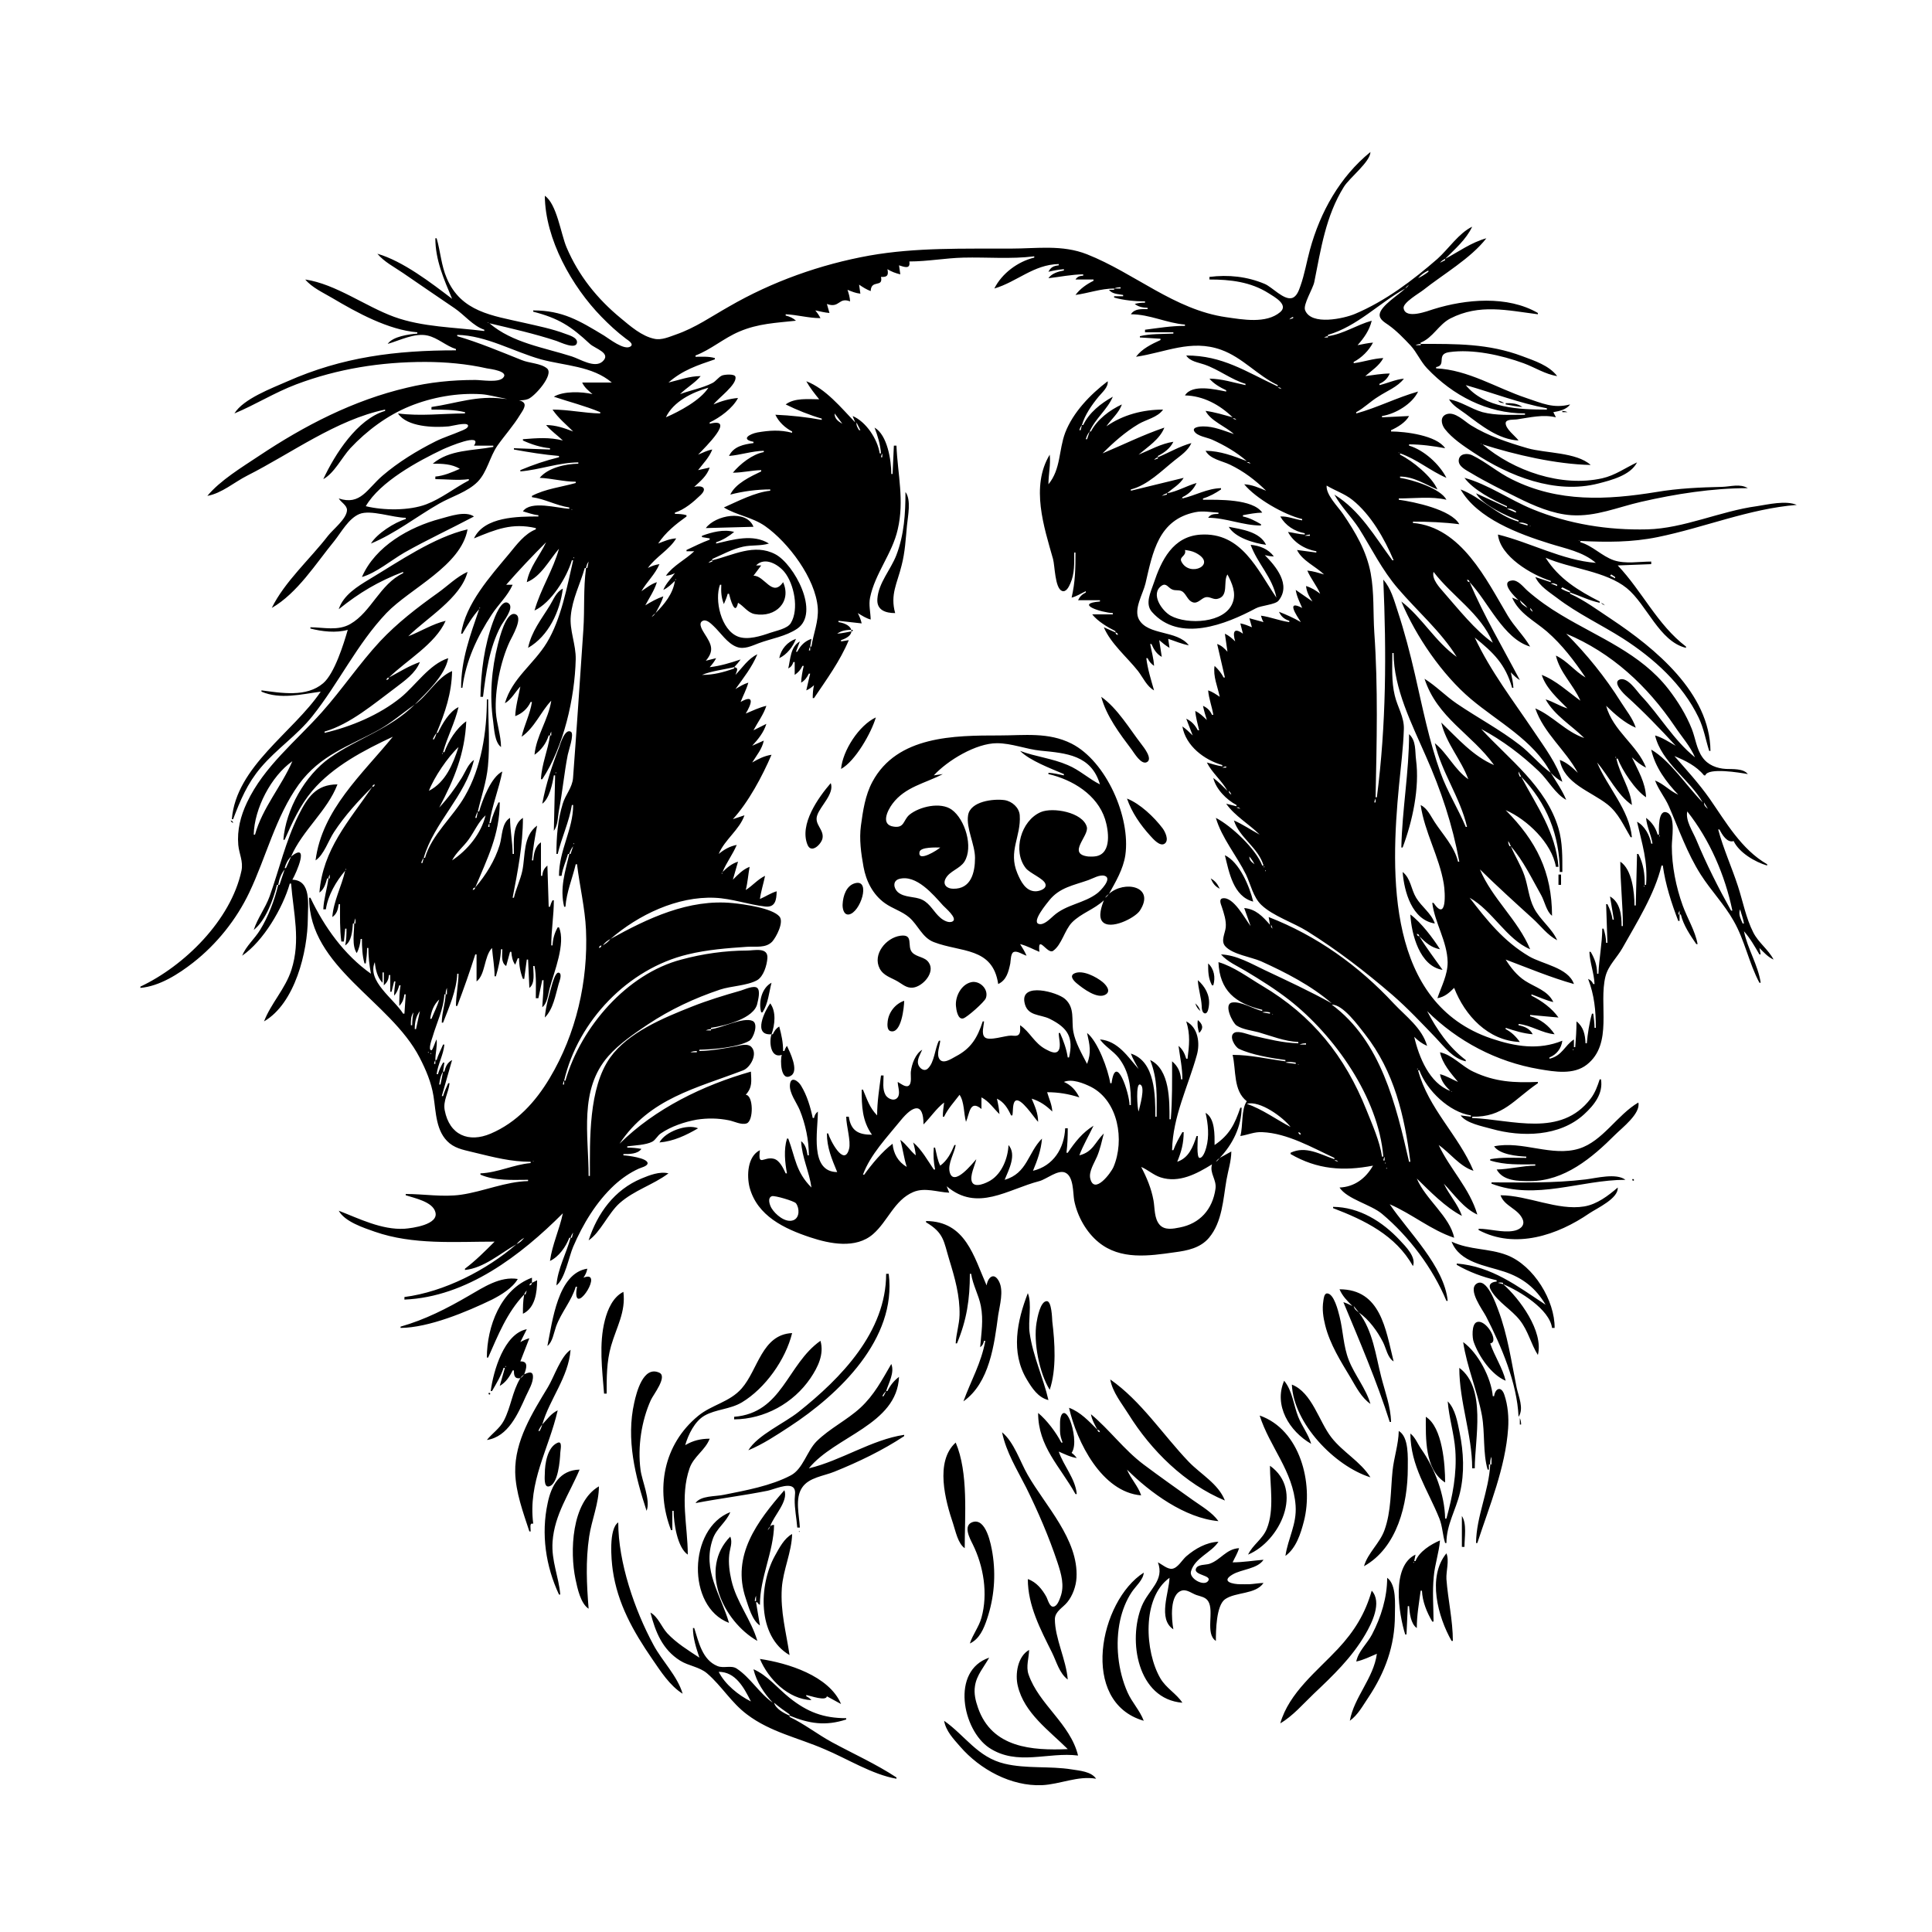 <?xml version="1.0" encoding="UTF-8"?>
<svg xmlns="http://www.w3.org/2000/svg" xmlns:xlink="http://www.w3.org/1999/xlink" width="1500pt" height="1500pt" viewBox="0 0 1500 1500" version="1.1">
<g id="surface1">
<path style=" stroke:none;fill-rule:nonzero;fill:rgb(0%,0%,0%);fill-opacity:1;" d="M 1064 118 C 1040.203 137.379 1025 164.66 1017 194 C 1014.461 203.312 1012.863 213 1009.656 222 C 1008.484 225.328 1006.855 230.41 1002.957 231.414 C 996.633 233.043 987.582 222.824 982 220.465 C 968.211 214.633 953.703 213.141 939 215 L 939 217 C 955.199 217 970.973 218.781 985 227.695 C 989.398 230.488 1000.754 236.594 993.898 242.363 C 983 251.504 964.766 248.098 952 246.27 C 911.863 240.531 880.809 212.008 844 197.449 C 824.664 189.805 805 193 785 193 C 748 193.176 711.449 192 675 198.426 C 636.93 205.289 599.539 218.598 566 238 C 552.492 245.605 539.828 254.508 525 259.656 C 519.723 261.488 513.676 264.312 508 263.031 C 498.258 261 489.465 253.285 482 247.078 C 463.68 232 449.199 214 439.852 192 C 435.461 181.691 432.344 158.375 423 152 C 423.277 185.676 444 222.449 467 246 C 473 252.145 479 257.703 485.996 263 C 487.344 264 492.465 267 489.535 269 C 484.605 272.312 473 263.004 469 260.551 C 449.934 249.047 436.82 241 414 241 L 414 242 C 433.629 247.078 443.184 253.145 458 267 C 462 270.734 475 274.117 467.781 280.684 C 461.68 286.148 450.379 278.789 444 276.746 C 422.215 269.762 397.965 266.312 380 251 C 397 255 415.281 259.168 432 264.672 C 434.766 265.582 447.219 271.789 447.965 266 C 448.477 262 441.719 260.227 439 259.195 C 428.797 255.312 417.633 253.09 407 250.652 C 382.227 245 358 242.203 346.871 216 C 342.539 206 342 195.301 339 185 L 338 185 C 338 202 344.648 216.727 351 232 C 334.742 219.598 312.789 202.699 293 197 C 298.223 203.32 306.293 207.402 313 212.027 C 326.297 221.191 339.648 230.254 353 239.344 C 360.621 244.535 367.191 253.031 376 256 L 376 257 C 352.879 254.062 328 254 306 246 C 283.469 237.762 260.766 220.559 237 217 C 242.219 223.297 251 227.262 258 231.398 C 277 242.672 301.516 256.164 324 258 L 324 259 C 317.359 259.543 304.961 261.211 301 267 C 310.484 264.309 321.961 258.242 332 260.527 C 340 262.367 346.23 268.539 354 271 L 354 272 C 307.352 272 266 277.086 223 296.141 C 211.172 301.371 188.879 309.66 182 321 C 198.379 314.184 213.301 304.723 230 298.426 C 262.254 286.262 295.691 281 330 281 C 345.793 281.008 362.539 282.488 378 286 C 380.418 286.414 395.555 288.223 390.535 293.402 C 386.781 297.273 374 295 369 295 C 351 295 333.465 296.746 316 301 C 274.352 310.754 236.434 330.379 201 354 C 187.984 362.676 170.887 373 161 385 C 172.203 383.004 181.977 374.293 192 369.246 C 226 352.066 261.227 325.797 299 318 L 299 319 C 277.363 325.367 260 352.699 251 372 C 259.52 367.406 265.461 355.117 272 348 C 284.82 334.332 300.641 322.539 318 315.453 C 335.266 308.402 355.344 304.812 374 306.09 C 383.754 306.758 400.898 313.262 409.961 309.82 C 415 308 430.402 290.762 424.676 286.004 C 419.812 282 410.828 282 405 279.547 C 388.59 273 372 266 355 261 L 355 260 C 377.551 260.465 398.625 273 420 279 C 438.43 284 459.855 284.125 475 297 L 452 297 C 453.848 301 456.797 303.191 460 306 C 451.684 304.02 437.527 303.492 430 308 C 442.211 312.137 453.988 315 466 320 L 466 321 C 453.633 320.746 441.387 318.008 429 318 C 433.344 324.547 439.473 329.477 445 335 C 438 332.316 431.531 330.062 424 330 C 427.711 334.492 432.828 338 437 342 C 426.52 339.289 416.629 340.16 406 341 L 406 342 C 412.5 345 419.895 347.379 427 348 L 427 349 L 399 348 L 399 349 C 410.195 351.078 422.664 353.074 434 354 L 434 355 C 423.422 357.605 414 360.812 404 365 L 404 366 C 419 364.762 433.57 359.129 449 359 L 449 360 C 439 360.203 425.543 363.105 419 371 C 428.402 371.402 437.559 374 447 374 L 447 375 C 435.789 378.156 423.379 379.531 413 385 L 413 386 C 423 387.355 432 392.516 442 394 L 442 395 C 433 394.617 412 388.281 406 397 C 410 398.105 413.777 399.629 418 400 L 418 401 C 402.203 401 375.973 401.043 368 418 C 385 411 397.453 405.762 416 410 L 416 411 C 407.289 414.375 401 423.016 395.246 430 C 380.77 447.371 361.438 468.723 358 492 L 359 492 C 362.941 485.316 366.738 478.762 372 473 C 365 493.531 358 512 358 534 L 359 534 C 361.641 513.199 370.426 494.391 381.863 477 C 387 469.172 394.215 462.66 398 454 L 393 454 C 402.977 442.578 413.273 431.727 424 421 C 419.168 431.336 410.98 440.504 409 452 C 420 447.707 426.516 434.648 434 426 C 429.445 442.648 419.711 457.273 415 474 C 427.934 468 440 448.457 444 435 L 445 435 C 440.207 455.723 435.695 480.68 424.535 499 C 414.344 515.734 397.664 526.461 392 546 C 397 543.227 400 537.242 404 533 C 402.578 540.539 400.336 548.344 400 556 C 405.363 554 409.562 550.227 412 545 L 413 545 C 411.629 554.277 407 563 405 572 C 415.215 564.801 419.555 553 428 544 C 425.855 558.527 416.277 571.355 415 586 C 420.332 582.211 424 577.305 426 571 L 427 571 C 425.457 582.465 420.5 593.371 420 605 L 421 605 C 437.656 579.742 446.246 542.074 446.984 512 C 447.27 500.402 442 489.266 443.172 478 C 444.43 464.762 450.422 453.516 454 441 L 455 441 C 452.836 457.086 454 472.828 452.91 489 C 450.285 527.316 447.777 565.727 444.91 604 C 444.344 611.535 439 617 436.914 624 C 433 636.75 432 649.777 432 663 L 433 663 C 436 650.426 442 637.711 444 625 L 445 625 C 445 644.105 434 660 434 680 L 436 680 C 436.809 674.023 439.426 668.762 441 663 L 442 663 C 438.762 677.008 434.512 689.523 438 704 L 439 704 C 439.926 692.293 444.34 682.223 447 671 L 448 671 C 450 687.816 454.219 705.074 454.961 722 C 456.703 761.812 447.297 802.656 426.801 837 C 415.699 855.602 401.227 871.473 381 880.129 C 363.973 887.414 348.957 881.367 345.273 862 C 343.852 854.52 348.359 848.27 349 841 L 348 841 C 346.473 844.27 345 847.582 344 851 L 343 851 L 351 823 C 347.285 825.055 346 828 345 832 L 344 832 L 345 825 L 344 825 C 342.297 828 340.938 830.738 340 834 L 339 834 C 340 826.039 344.305 819 345 811 L 344 811 C 342.324 815.023 340.211 818.801 339 823 L 338 823 C 338 817.629 339.586 812.348 339 807 C 338 808.246 336 815.332 335 815.398 C 331.965 815.598 335.527 806.156 335.859 805 C 338.961 794.219 344.508 783.309 345 772 L 346 772 C 345.68 779.441 343 786.535 343 794 L 344 794 C 348.66 782 354.438 769.105 355 756 L 356 756 C 355.93 764.379 354 772.609 354 781 L 355 781 C 359.938 768.105 364.859 754.105 369 741 L 370 741 L 370 762 C 377 756.586 375.699 742.641 382 736 C 382.578 743.352 383.98 750.605 384 758 L 385 758 C 386.98 751.48 388.703 743.824 389 737 L 390 737 C 390 741.57 388.777 747.262 393 750 L 396 739 L 397 739 C 397.301 742.691 397.836 746 400 749 L 402 744 L 403 744 C 403 749.484 404 755 406 760 L 407 760 L 409 745 L 410 745 L 411 767 C 415.617 763.484 414 755.266 414 750 L 415 750 C 416.527 758.227 416 766.66 416 775 L 418 775 L 421 761 L 422 761 C 422 768.102 421.559 775 421 782 C 424.984 779 425.578 771.691 426.848 767 C 430.195 754.637 439.383 732.277 434 720 L 433 720 C 430.469 724.496 429.227 729 429 734 L 428 734 C 428 722.305 430 710.742 430 699 L 429 699 C 428 700.746 427.547 702.125 427 704 L 426 704 L 425 672 C 422.266 674.41 421.402 676.383 421 680 L 420 680 L 420 654 C 415.43 657 414.422 662.832 414 668 L 413 668 C 413.711 659.008 415.348 650 417 641 C 405.953 649.207 408 664 405.551 676 C 404 683.23 400.66 689.828 399 697 L 398 697 C 401.957 676.59 406 656 406 635 C 397.512 640.207 399 654.352 399 663 L 398 663 C 397.973 653.613 396 644.402 396 635 C 389.398 638.816 389.992 649.344 387.961 656 C 384.289 668.023 377.172 679.555 369 689 C 378.293 666.68 388 647.82 388 623 L 387 623 C 384.594 628.141 382.312 633.469 381 639 L 380 639 C 381.984 625.566 387.398 612.426 390 599 C 381.363 603.223 374.594 621 372 630 L 371 630 C 373.688 618.273 377.672 607.07 378.828 595 C 380.508 577.5 379 560.473 379 543 L 378 543 C 378 568.125 373.762 596 361 618 C 352 634 335 648.188 330 666 L 329 666 C 336.887 638.621 361.344 618.098 368 590 C 363.535 593 361.23 599.5 358.426 604 C 353.336 612.156 347.516 620 341 627 C 352.527 605.34 360.926 585.039 362 560 C 354.285 565.48 348.219 575.156 345 584 L 344 584 C 347.25 572.113 353.207 561.07 356 549 C 348.789 552.434 343.355 562 340 569 L 339 569 C 345.598 553.152 350.641 538.465 351 521 C 339.27 526 332.371 539.695 322 547 C 331.234 537.691 345.582 524.395 348 511 C 333.258 515.703 322.746 532.188 311 541.688 C 294.527 555.016 272.559 564.242 252 569 L 252 568 C 271.898 562.27 290.695 546.105 307 534 C 314.223 528.457 322.629 522.699 326 514 C 317.422 517 309.945 521.773 302 526 C 315.812 512.473 337.93 500.109 346 482 C 335.793 484.418 326.73 490.227 317 494 C 331 480 357.859 464.328 363 444 C 354.648 447.723 347.434 455 340 460.289 C 324 471.711 308.496 483.605 295 498 C 278.895 515.387 265.629 535.281 249.836 553 C 229.648 575.648 205 595.027 191.781 623 C 186.828 633.465 184 644.387 185 656 C 185.656 663 189 668.762 187.48 676 C 179.27 714.512 143 750 109 766 L 109 767 C 123.82 765.707 138.578 756.281 150 747.34 C 168.25 733.047 183.516 714 193.516 693 C 206.703 665.352 213.969 634.059 232 609 C 248.805 586.07 270.359 579.672 294 566.688 C 304 561.109 312.578 553.559 322 547 C 302.625 566.215 277.727 573.109 256 588.438 C 236.805 602 221.875 628.453 220 652 L 221 652 C 227 638.43 232.73 625.52 242.438 614 C 258.547 595 282.656 582.434 305 572 C 281.344 601.051 250 628.605 245 668 C 251.496 663.746 255 652.5 259.344 646 C 267.898 633 277.969 622.031 289 611 C 270.859 637.531 250.656 659.34 248 693 C 251.547 690.582 252.848 686.031 254 682 L 255 682 C 253.961 690.062 251.352 698 251 706 L 253 706 C 254.609 695.109 260.949 684.273 268 676 C 265.199 688.105 259 699.492 258 712 C 261.52 709.676 262.395 706.043 263 702 L 264 702 C 264 712 263.754 721.152 265 731 L 267 731 L 268 721 L 269 721 C 269 725.438 269 729.66 268 734 C 273 731 273.555 722.574 274 717 L 275 717 C 275 724 273 734.184 277 740 C 278.801 736.414 279.672 733 280 729 L 281 729 C 281 735.09 281.281 742.18 283 748 L 284 748 C 284.512 744 284.988 740.078 285 736 L 286 736 C 286 742.785 286.758 749.328 288 756 C 267.246 741.383 251.684 719.574 241 697 L 240 697 C 240 751.059 303 777 325.742 821 C 330.691 830.594 334.836 840.27 336.562 851 C 338.582 863.555 338.281 878.758 349 887.609 C 354.699 892.266 362 893.156 369 895 C 383.645 898.535 396.801 902 412 902 L 412 903 C 398.77 904.156 386.602 910.414 373 911 L 373 912 C 384.586 917 397.664 916 410 916 L 410 917 C 392.555 917.359 375.289 925.098 358 927.57 C 343.832 929.602 329.207 927 315 927 L 315 928 C 321.84 930.227 335.895 933 338 941.016 C 340.887 950.828 320 953.559 314 954 C 296.355 955 278.969 946.195 263 940 C 267.641 948.484 282.254 953.254 291 956.305 C 320.664 966.652 353 964 384 964 C 376.617 971.383 369.355 978.703 361 985 L 361 986 C 375.77 984.52 388.5 973 401 966 C 377.703 986.16 344.836 1003.02 314 1007 L 314 1009 C 362.395 1007 404.449 974.551 437 942 C 434.422 954.469 428.699 966.387 427 979 C 433.895 975.777 439.34 968.02 442 961 L 443 961 C 439.609 973.391 433 985 432 998 C 438.609 993.035 441.668 975.77 445 968 C 452.523 950.457 462.922 933.141 477 920.09 C 482.566 915 489 910.473 496 907.312 C 497.562 906.598 502.793 905.414 502.793 903.141 C 502.793 899 487 897.137 484 897 L 484 896 C 488.672 896 495 896.082 498 892 C 494.301 891.312 490.762 891.012 487 891 L 487 890 C 492.539 889.285 501.555 889 506.453 886.398 C 509 885.031 510.496 881.676 513 880 C 521 874.527 531.492 871 541 869.285 C 549.508 868 557.527 868.121 566 869.809 C 569.945 870.594 575.801 873.668 579.773 872.168 C 585.172 870.129 585 850.328 579 850 C 584.301 844 583.324 839.531 583 832 C 546 842.492 508.48 860.746 481 888 C 504.344 852.711 540.531 845 576.984 831 C 582.602 828.828 588.645 818.117 583.258 812.742 C 580.414 810 575.383 811.551 572 812.195 C 562.559 814.004 552.621 815.801 543 816 L 543 815 C 553.305 814.785 573 813.266 581.891 808 C 585 806 589 795 584.398 792.691 C 577.199 789.289 559.973 798.348 552 799 L 552 798 C 562.695 796.422 585.762 790.801 588 779 C 588.609 776.219 590.465 769.332 587.973 767.066 C 585.406 764.734 577.809 768.344 575 769.141 C 562.223 772.762 549.352 776.699 537 781.602 C 515.418 790.164 487.754 801.5 473.789 821 C 456.828 844.684 458 885.117 458 913 L 457 913 C 457 881.516 449.359 846.09 472.289 820.004 C 480.707 810.43 492.43 802.406 503 795.355 C 520.402 783.746 539.172 775 559 768.332 C 567.695 765.445 580 765.355 587.895 761 C 592.898 758 595.367 749.465 595.797 744.004 C 596.492 735.109 585.652 738 580 738 C 562.902 738.055 545.531 740.516 529 745 C 486.746 756.047 450.977 797.422 439 839 L 438 839 C 448.723 792.656 487.785 752 534 741 C 549 737.32 564.668 736.141 580 735.09 C 586.648 734.633 594.566 736.375 599.609 731 C 602.73 727.441 608.766 716 605.219 711.648 C 599.676 705 577.426 702.012 569 701.172 C 534.766 697.746 502.848 713 474 729 C 495.641 710.273 525.836 695.762 555 697.039 C 568.332 697.621 580.926 702.328 594 703.816 C 602 704.734 602.859 698.699 603 692 C 598.355 693.367 594.426 696.094 590 698 C 590.82 692 592.758 686.02 594 680 C 588.375 682.621 584.285 687.691 579 691 C 580.543 685.039 580.883 679.023 582 673 C 576.672 675.062 572.992 679.02 569 683 L 573 669 C 568 670.559 564.668 673.5 561 677 C 564 669.676 568.934 663.324 572 656 C 566.613 657 562.195 659.551 558 663 C 562.703 651.762 574.207 644.16 578 633 L 569 636 C 580.98 623 592 602.402 599 586 C 593.516 586.82 588.758 589.223 584 592 C 587.379 586.52 591.758 581.445 593 575 L 584 579 C 588.617 574 593 568.637 595 562 L 585 567 C 588.301 560.734 592.859 554.758 595 548 C 589.34 549.309 584.328 551.785 579 554 C 583.488 546.594 586.203 538.641 575 545 C 577 540 579.566 535.246 581 530 C 577.289 531.098 574.301 533.016 571 535 C 577.305 526.223 583.812 518.059 588 508 C 580.875 511.324 576.328 518.43 571 524 C 571.934 521.047 573.922 518.477 570 518 C 571.863 516.055 573.469 514.207 575 512 C 566.973 514.676 559.457 517 551 518 C 553 515.734 554.613 513.703 556 511 L 548 513 C 554.836 505 552.285 500.195 547 492 C 545.707 489.82 541.766 484.152 545.359 482.137 C 548.434 480.41 552 484.191 554 486.043 C 559.531 491.227 564.641 499.539 572 502.262 C 577.828 504.418 583.637 501.441 589 499.426 C 598.898 495.703 610 494.18 618.996 488.086 C 637 475.707 616.508 438.012 602 430.328 C 585.594 421.641 569 431.195 553 435 L 553 434 C 561 430.504 568.234 426.387 577 424.426 C 583.609 423 590.594 424 597 422 C 584.645 414.238 568.953 419.031 556 422 L 556 421 C 560.996 419.406 565.984 416.363 570 413 C 562 410.68 552.5 413.203 545 416 L 545 417 L 551 418 L 551 419 C 544.93 421.211 538.871 424.254 533 427 L 533 428 L 539 428 C 531.988 434.691 522.664 439.027 517 447 C 519.688 446.73 521.57 446.184 524 445 C 520.906 449.41 516.977 453 515 458 C 518.629 456.309 521 453.812 524 451 C 522.496 461.027 515.938 469.004 509 476 C 511.246 471.727 513.656 467.66 515 463 C 509.965 464.719 505.527 467.23 501 470 C 504.168 464.047 508 458.535 510 452 C 505.414 453.465 501.977 456.383 498 459 C 502.234 451.637 508.598 446 512 438 C 508.676 438.496 505.977 439.441 503 441 C 509 432.434 519.816 426.82 525 418 C 519.934 418.262 515.68 420.184 511 422 C 516.766 413.285 524.594 407.043 533 401 L 533 400 C 529.961 399.102 527.168 399.008 524 399 L 524 398 C 531.484 395.613 538.297 389.824 543.891 384.422 C 549.691 378.816 545 376.605 539 378 C 543.91 373.465 548.836 369.531 551 363 L 542 365 C 545.969 359.773 550.641 355.219 553 349 C 549 349.703 545.68 351.469 542 353 C 547.371 347.387 571.777 323.684 551 329 L 551 328 C 559 324.121 568.785 317.105 573 309 C 566.512 309.531 559.945 311.367 554 314 C 557.34 309.297 572.332 298.676 571 292.602 C 570.52 290 562.238 290.777 560.453 291.602 C 557.617 293 555.871 296 552.996 297.441 C 545.355 301.328 536 303 528 306 C 532.996 301.02 539.57 297.344 544 292 C 535 292.023 527.551 295.023 519 297 C 530 287.344 541.398 283.641 555 279 L 555 278 C 550 276.566 545 277 540 277 L 540 276 C 551.848 271.512 562 262.496 574 257.426 C 588.73 251.129 602.516 250.703 618 249 C 615.543 246.805 613.188 245.805 610 245 L 610 244 C 619 244.395 627.758 247 637 247 C 635.852 244.711 634.641 243 633 241 C 636.68 241.758 640.246 242.695 644 243 L 642 236 C 652 239.672 651 230.434 660 234 C 659.832 230.746 659 228.055 658 225 C 661.367 226.371 664.363 227.629 668 228 L 667 221 C 669.926 223 672.703 224.754 676 226 C 676.305 216.68 685.844 223.672 684 215 C 688.906 215.258 690 213.801 689 209 C 692.242 211 695.371 212.137 699 213 L 698 206 C 702.266 207.352 707 209.227 706 203 C 720.215 203 733.93 200.359 748 200.016 C 766.281 199.566 784.844 201.297 803 199 L 803 200 C 790.293 203.02 777.844 212.266 772 224 C 789.641 218.812 802.402 205.402 822 205 L 822 206 C 818 206.441 815.879 207.422 814 211 C 817.949 210.027 821.945 209.32 826 209 L 826 210 C 821.641 210.773 816.566 212.242 814 216 C 822.957 215 831.953 213.074 841 213 L 841 214 C 838 214.316 836.664 214.621 835 217 L 849 217 L 849 218 C 843.66 220.656 838.555 224.184 835 229 C 845 227.637 854.652 224.027 865 224 L 865 225 L 861 225 C 863.523 228.316 868 228.262 872 229 L 872 230 L 865 230 L 865 231 C 872.23 233.141 881.426 234 889 234 L 889 235 C 886 235.02 883.73 235.191 881 236 C 884 238.293 887.203 238.824 891 239 L 891 240 C 886 240.004 880.977 239.512 878 244 C 892.723 244.004 905.582 250.824 920 252 L 920 253 C 909.336 253 899.516 254.641 889 256 L 889 258 L 911 258 L 911 259 C 902.652 259.359 893 259.07 885 261 L 885 262 L 901 263 L 901 264 C 894 267.211 886.578 270.801 882 277 C 904.781 273.648 924.652 263.211 948 271.547 C 964.746 277.527 976.266 291.559 992 299 L 992 300 C 967 288.402 949.27 276 921 276 C 923.777 280.559 930.172 281.355 935 283.004 C 946.176 286.809 955.91 294.738 967 298 L 967 299 C 957.609 297.062 948.676 294.027 939 294 C 942.414 298.012 947.254 300.754 952 303 L 952 304 C 943.508 302.352 925.52 298 920 307 C 934.188 307.293 947 314.258 957 324 C 949.941 322.074 943.316 320 936 319 C 939.824 326.773 951.566 331.094 958 337 C 950 334.344 942.488 331 934 331.055 C 932.273 331.09 925.367 331.434 927.176 334.75 C 929.297 338.637 937.254 339.625 941 341.312 C 950.695 345.68 959.949 351.031 968 358 C 957.48 354 947.453 350.094 936 350 C 939.602 356.562 948.641 357.73 955 360.785 C 965.496 365.828 974.762 372.828 983 381 C 977.355 378.684 972.184 376.281 966 376 C 975 387 997 399.699 1011 403 L 1011 404 C 1005.328 403.234 999.703 400.621 994 401 C 998 408 1005 412.59 1013 414 L 1013 415 C 1008.562 414.809 1004.379 413.59 1000 413 C 1004.195 421.066 1013 426.477 1022 428 L 1022 429 L 1007 427 C 1010.926 435.242 1021.488 439.773 1028 446 C 1023.688 444.777 1019.477 443.391 1015 443 C 1017.738 449.348 1022.262 454.652 1025 461 C 1021.523 458.348 1018.211 456.238 1014 455 C 1014.48 459.68 1016.438 463.113 1019 467 L 1006 458 C 1006.758 463.062 1009 467.324 1011 472 C 998.219 465.34 1006.438 477.594 1010 483 C 1004.562 479.828 998.863 477.273 993 475 C 994.812 478.797 997 480.645 1001 482 L 1001 483 C 993.512 482 986.477 479.008 979 478 C 979.547 480 980 481.254 981 483 L 970 480 L 972 487 C 968.988 485.773 966.207 484.57 963 484 L 965 492 C 957.719 486.684 957 491.18 959 498 C 956.445 495.52 954.223 493.496 951 492 L 953 506 C 950.48 503.27 948.52 501.25 945 500 L 951 526 L 950 526 C 948.188 522.484 945.887 519.699 943 517 C 941.676 525 945.414 533.32 947 541 C 944 539 941.41 537.129 938 536 C 938.531 542.516 941 548.57 942 555 L 941 555 C 939.352 551.5 937.5 549.648 934 548 C 934.773 551.746 935.836 555.359 937 559 C 934 556.188 931.629 553.691 928 552 C 928.41 557.148 929.855 562 931 567 L 930 567 C 927.848 563 925.25 560 921 558 L 926 571 C 923.438 568.453 920.953 566.074 918 564 C 920.613 579.121 934.934 590 949 594 L 949 595 C 944.855 594.438 941 593.074 937 592 C 941 600.004 948.539 606 953 614 C 949.473 610.473 946 607 942 604 C 944 612.625 952.297 621.004 960 625 L 960 626 L 952 624 C 958.797 633.648 969.688 639.711 978 648 C 971.25 644.406 965 640 958 637 C 962.328 650.562 976.957 658 981 672 L 980 672 C 975 659.023 956.191 641.324 944 635 C 948.473 650.496 960.281 664.535 967.395 679 C 971 686.613 972.988 696.586 979.328 702.609 C 988.438 711.27 1004.215 716.301 1015 723.051 C 1038.395 737.695 1060 754.352 1081 772.426 C 1092.922 782.762 1104 794.598 1114.961 806 C 1121.609 813 1128 821.738 1138 824 L 1138 823 C 1124.785 813 1115.656 799.539 1108 785 C 1131.645 808.449 1162 824.488 1195 830.078 C 1206.871 832.098 1221.676 834.703 1231.996 826.605 C 1252.684 810.371 1240.957 779.777 1246.516 758 C 1248.672 749.555 1255.523 743.426 1259.691 736 C 1270.621 716.523 1284.809 694 1290 672 L 1291 672 C 1292.965 686.582 1297.75 701.289 1303 715 L 1304 715 L 1304 710 L 1305 710 C 1306.996 718.41 1312.219 726 1317 733 L 1318 733 C 1316.188 722.832 1309.953 712.77 1306.434 703 C 1301.23 688.543 1298 672.363 1298 657 C 1297.941 651.145 1301 634.395 1294.785 631.086 C 1287 627.059 1288 644.539 1288 648 L 1287 648 C 1285.406 642.582 1282.543 638.355 1278 635 C 1278.605 642 1281.988 648.145 1283 655 L 1282 655 C 1280.844 648.508 1276.918 641.191 1271 638 C 1275 655.703 1279.461 668.516 1278 687 L 1277 687 C 1277 678.52 1276 670.602 1272 663 L 1271 663 L 1270 703 L 1269 703 C 1268.992 693 1267.184 675.016 1258 669 C 1258 685.629 1260 702.254 1260 719 L 1259 719 C 1258.977 710.496 1258 700.605 1250 696 L 1253 714 L 1252 714 C 1251.363 709.699 1250 706 1248 702 L 1247 702 L 1248 732 L 1247 732 C 1246.918 728.094 1246.18 724.719 1245 721 L 1244 721 C 1243.902 732.715 1241.504 744.316 1241 756 L 1240 756 C 1239.945 749.547 1238.234 744.562 1235 739 L 1234 739 C 1234.367 747.492 1237.633 755.508 1238 764 L 1237 764 C 1235.848 761.75 1235.25 761.152 1233 760 C 1237.863 772.621 1239 784.594 1239 798 L 1238 798 C 1237.969 794.266 1237.469 790.695 1237 787 L 1236 787 C 1233.961 794 1232.629 802.793 1232 810 L 1231 810 C 1230.711 803.289 1229.473 797.297 1224 793 C 1224 799.766 1223.531 806.277 1223 813 L 1222 813 L 1222 807 C 1214.52 812 1212.992 819.605 1203 822 L 1203 821 C 1208.625 818.723 1212.195 814.012 1213 808 C 1194.598 815.512 1176.457 812.547 1158 806.332 C 1076.758 779 1079.469 679.258 1086.172 610 C 1087.582 595.41 1089.488 580.645 1089.957 566 C 1090.258 556.613 1085 549 1082.898 540 C 1080.27 529.23 1081 518 1081 507 L 1082 507 C 1082 534.559 1096.242 562.34 1107 587 C 1119 614.043 1127.594 640 1133 669 L 1132 669 C 1129.188 657.164 1120.18 648 1113.695 638 C 1110.574 633.211 1108.242 627.68 1103 625 C 1106 646 1117.383 665.004 1120.918 686 C 1122.176 693.457 1123.246 716 1113 701 L 1112 701 C 1114 716.762 1123.633 730.77 1123.945 747 C 1124 757 1119 766 1116 775 C 1121.555 774 1125 771 1129 767 C 1137.324 788.457 1155.312 808 1180 809 C 1177 804.773 1173.605 801.391 1169 799 L 1169 798 C 1175.895 800.242 1182.734 802.422 1190 803 C 1187.699 798.574 1183.797 797 1179 796 L 1179 795 C 1188.875 796 1197.168 802.141 1207 803 C 1202.629 796.312 1195.797 791 1188 789 L 1188 788 L 1210 790 C 1204.891 782.75 1196.91 777 1189 773 L 1189 772 C 1194.699 774 1200 776.609 1206 778 C 1201.723 769 1191.867 766.57 1184 761.453 C 1177.809 757.422 1172.883 751.211 1169 745 C 1186.324 751.535 1204.168 759 1222 764 C 1217.605 751.184 1197.539 748.664 1187 742.395 C 1167.465 730.781 1154.594 714.684 1141 697 C 1158.828 707 1169.516 729.172 1188 737 C 1178.496 714.172 1158.5 697.695 1149 675 C 1162.301 688.027 1176.195 700.68 1190 713.172 C 1196.219 718.797 1201.477 726.098 1209 730 C 1204.82 720.621 1195.711 714.219 1190.98 705 C 1186.98 697.199 1186.414 688.234 1183.645 680 C 1180.945 672 1176.242 664.793 1173 657 C 1182.742 668.262 1189.289 682.098 1196.574 695 C 1199.262 699.758 1200.684 707.758 1205 711 C 1204.906 677 1192.871 653 1169 629 C 1185.625 636.176 1204.82 654.531 1208 673 L 1210 673 C 1207.879 646.102 1193.242 626 1181 603 C 1200.902 623.324 1211 648.758 1211 677 L 1213 677 C 1213 665.621 1213.238 654.031 1209.965 643 C 1200.367 610.672 1171.867 589.738 1150 566 C 1166.395 574.727 1181.602 586.207 1195 599.039 C 1201.863 605.613 1207.664 616.535 1216 621 C 1212.84 613.406 1208.289 607 1204 600 C 1206.84 602.773 1209.473 605.172 1213 607 C 1208.977 593.035 1198.977 580 1191 568 C 1175 544.176 1157.176 521.074 1145 495 C 1159.555 506.734 1168.805 515.691 1174 534 L 1175 534 C 1174.82 530 1173.828 526.023 1173 522 C 1175.238 524.273 1177.238 526.426 1180 528 C 1166.898 503.098 1152 477.812 1141 452 C 1155.191 466.828 1167.258 496 1188 502 C 1183 493.418 1175.691 486.527 1170.605 478 C 1153.973 450.117 1134.719 409.312 1097 406 L 1097 405 C 1109.191 405 1120.906 405.473 1133 407 C 1126.789 395.676 1098 389.629 1086 388 L 1086 387 C 1097.898 387 1111.395 385.238 1123 388 C 1118.434 379.219 1096.5 372.402 1087 371 L 1087 370 C 1097.914 370.094 1106.238 376 1116 380 C 1111.703 370 1096.668 357.816 1087 353 L 1087 352 C 1100 356.453 1110.473 365.602 1123 371 C 1117.582 360.391 1105.555 349.398 1094 346 L 1094 345 C 1103.293 345.008 1112.863 346.305 1122 348 C 1115.426 338 1091 335 1080 335 L 1080 334 C 1085 331.746 1091.305 328 1094 323 L 1073 324 L 1073 323 C 1083.312 321.453 1096.52 313.602 1101 304 C 1084.613 308.613 1069.324 316.535 1053 321 L 1053 320 C 1059 316.82 1064 311.629 1070 308 C 1076.84 303.453 1084.914 300.59 1090 294 C 1083.41 294.574 1077.406 297.52 1071 299 L 1071 298 C 1074.879 296.188 1077.188 294 1079 290 C 1072.617 290.055 1066.32 291.199 1060 292 C 1064.984 287.648 1070.855 284 1074 278 C 1066 278.34 1058.746 281 1051 282 L 1051 281 C 1057.191 277.785 1062.785 272.191 1066 266 C 1061.938 266.324 1057.996 267.227 1054 268 C 1059 262.426 1063.238 256.414 1065 249 C 1053.352 252.188 1043 259.363 1031 261 L 1031 260 C 1053.637 253.48 1070.883 235.199 1091 224 C 1086.383 228.617 1071.922 237.391 1071.176 244.012 C 1070.734 248 1075.332 250.453 1078 252.344 C 1084.211 256.746 1090 262.758 1095.215 268.309 C 1100 273.496 1102.934 280.656 1108 286 C 1128 307.047 1154.512 321 1184 321 L 1184 322 C 1172.973 322 1161.758 322.77 1151 320 C 1142 317.402 1134.184 311.582 1125 310 C 1127.883 315 1133.504 318.004 1138 321.371 C 1149.855 330.266 1163.547 341.293 1179 342 C 1176.547 338.52 1168.699 333 1169 328.316 C 1169.402 325.211 1175.875 326 1178 325.57 C 1188 324.129 1197.898 321.594 1208 324 L 1206 320 C 1210.531 319.219 1216.316 318 1219 314 C 1206 317.359 1197.324 313.113 1185 309 C 1162 301.328 1139.762 287.062 1115 286 L 1115 285 C 1123.418 283.594 1114.75 275 1125 273.43 C 1143.324 270.758 1165.84 275.762 1183 282.055 C 1191.66 285.23 1199.793 290.621 1209 292 C 1202.559 283.656 1191.531 280.16 1182 276.574 C 1155.535 266.629 1130.594 267 1103 267 L 1103 266 C 1112.449 262.336 1116.918 252 1126 247.273 C 1148.703 235.645 1170.305 241 1194 244 L 1194 243 C 1170.387 229.27 1138 232.254 1113 240.027 C 1108.688 241.359 1091.199 248.27 1089.77 239.332 C 1089 235.023 1102 227.602 1105 225.199 C 1120.363 213 1142 200.551 1154 185 C 1142.332 188.191 1132.543 195.391 1122 201 C 1129.672 193.328 1138.27 186 1143 176 C 1132.625 181 1124.625 193.266 1116 201 C 1096.766 217.746 1075.691 233.699 1052 243.715 C 1043.734 247.211 1018 253.117 1013.254 240.785 C 1011.57 236.488 1019.363 224.141 1020.398 219 C 1025.578 193.262 1029.254 167.715 1043.426 145 C 1047.801 138 1064 125.531 1064 118 M 1122 201 L 1122 202 L 1118 204 C 1119.449 202.391 1120 202 1122 201 M 1109 210 L 1109 211 C 1106.391 213 1103.863 214.578 1101 216 C 1103.312 213.207 1105.727 211.559 1109 210 M 1094 221 C 1092.898 222.457 1092.457 223 1091 224 C 1092 222.543 1092.543 222.105 1094 221 M 870 223 L 870 224 L 865 224 C 866.77 223.223 868 223.09 870 223 M 1004 246 L 1004 247 L 1001 248 C 1002.223 246.805 1002.422 246.684 1004 246 M 379 250.332 L 379.332 250.668 C 378.84 250.832 378.227 250.332 379 250.332 M 377 257 L 376 258 L 377 257 M 355 259 L 354 260 L 355 259 M 1031 261 L 1031 262 L 1028 262 C 1029.246 261.316 1029.551 261.25 1031 261 M 1103 267 L 1103 268 L 1099 268 C 1100.508 267.316 1101.312 267.176 1103 267 M 1051 282 L 1050 283 L 1051 282 M 626 296 C 628.816 301.055 632.379 305.504 636 310 C 627.621 310 617 308.719 610 314 C 618.281 318.156 629 322.434 638 325 L 638 326 C 626.254 323.816 613.922 322.512 602 322 C 604.617 327.609 609.531 332.164 615 335 L 615 336 C 605.617 333.574 597.461 334.129 588 335.754 C 581.703 337 574.98 341.164 585 343 L 585 344 C 577.438 345 569.551 346.562 566 354 C 575 353.258 583.793 350.191 593 350 L 593 351 C 584.277 352.574 574.5 360.242 569 367 C 576.391 367 583.621 365.152 591 365 L 591 366 C 582.676 370 571 375.398 567 384 C 577 381.398 587.617 380 598 380 L 598 381 C 586.293 382.172 572.738 389.219 562 394 C 571.91 400.055 584 401.484 594 408.441 C 611.984 421.066 633.234 449.145 634.91 472 C 635.684 482.531 631.496 491.816 630 502 L 629 502 L 630 496 C 624.82 497.762 621.496 501.191 619 506 L 618 506 L 621 498 C 613.641 502.176 613.746 511.684 612 519 C 614.422 517.617 615 516.637 616 514 L 617 514 L 617 524 C 619.832 522 621.52 520.164 623 517 L 624 517 C 623 521.336 622.191 525.578 622 530 C 624.98 528.246 626.453 526.074 628 523 L 629 523 L 626 536 C 628.418 535 629.988 533.758 632 532 C 631.199 535.367 631 538.547 631 542 L 632 542 C 641.719 527.594 652.289 513.121 659 497 L 653 498 L 653 497 C 665.352 493.055 662.516 484.727 651 483 L 651 482 L 669 484 C 668.312 481.098 667.387 478.637 666 476 C 669.301 478 672.289 480 676 481 C 675.883 475.297 674.348 469.688 675.516 464 C 679.379 445.145 692.781 429.812 697 411 C 702.246 388.711 696.953 368.246 696 346 L 694 346 L 693 368 L 692 368 C 691.992 357.465 689 337.723 679 332 C 681.504 338.5 683.445 345.023 684 352 L 683 352 C 681.34 341 672.449 327.426 662 323 L 664 328 C 653.191 316.707 641 301.703 626 296 M 860 296 C 846.512 306.277 833.172 320 827 336 C 821.926 349.582 823.707 364.188 814 376 C 814 368.336 815.844 360.656 815 353 C 800 377.797 810.574 409.195 817.57 434 C 819 439.145 819 456.395 824.402 458.742 C 827.75 460.219 830 455.312 831 453 C 834.445 445.391 834 437.102 834 429 L 835 429 C 835 441.555 834.836 451.637 832 464 C 835.938 463 839.301 460.727 843 459 L 843 460 C 840 461.59 838.488 463 837 466 L 854 466 L 854 467 C 833.734 468.656 855 475.613 864 476 L 864 477 L 848 477 C 852.188 482.336 859.965 487 866 490 L 866 491 L 857 487 C 862.375 499.699 875 510.164 883.574 521 C 887.41 526 890.43 533 896 536 C 893.703 528 891 519.402 890 511 L 891 511 C 892.301 513.762 893.555 515.164 896 517 C 895.75 511.234 894 505.652 893 500 L 894 500 C 895.742 504.137 898 507.82 902 510 L 900 497 C 902.562 499.219 905 501.207 908 503 L 907 496 C 912.289 497.723 917.52 500.059 923 501 C 913.809 489.098 891.391 493.562 884.316 481 C 879.91 473.02 887.48 461 889.348 453 C 895 428.664 899.383 403.531 928 397.664 C 934 396.41 939.887 397.738 946 398 L 946 399 C 942.566 399.082 940 399.09 938 402 C 951.996 402.039 964.938 408 979 408 L 979 407 C 974.57 404.414 970 402 965 401 L 965 400 C 969.98 399.062 974.922 398.105 980 398 C 972.629 387.23 945.594 388 934 388 L 934 387 C 939 385.527 943.578 383 948 380 L 948 379 C 937.324 379.223 928.195 384.641 918 387 L 918 386 C 922.898 383.715 926.715 380 929 375 C 921.199 377.23 914 381.613 906 383 C 910.402 379.191 916 376.094 919 371 L 878 381 L 878 380 C 890.934 376.738 901.848 365.523 912 357.398 C 916.938 353.449 922.273 350 925 344 C 915.883 346.492 907.676 351.387 899 355 L 899 354 C 903.957 351.469 908.574 348.09 911 343 C 901.527 344.398 892.777 349.398 884 353 C 891 347 900.527 341 904 332 C 887.469 337.594 872 345.32 856 352 C 864.57 343.43 873.547 335.434 884 329.207 C 889.871 325.711 899 324 903 318 C 887.402 318 871.867 322 859 331 C 862.898 325.301 868.754 320.617 871 314 C 861.566 318.41 851.871 325.609 847 335 L 846 335 C 850.359 325 859.77 318 864 308 C 854.754 313.152 845.629 320.273 841 330 L 840 330 C 842.352 322 847.578 314.5 852.926 308 C 855.695 304.629 860.617 300.621 860 296 M 519 297 L 518 298 L 519 297 M 1201 317 L 1201 318 C 1179.766 318 1152.711 317.066 1138 299 C 1158.973 305 1179.578 313 1201 317 M 995 302 L 992 301 C 993.766 300.598 993.559 300.711 995 302 M 550 301 C 543.898 310.695 527.398 319.516 517 324 C 522.723 311.73 537.637 304.512 550 301 M 997 302 L 996 303 L 997 302 M 953 304 L 952 305 L 953 304 M 528 306 L 527 307 L 528 306 M 335 316 L 335 318 C 343.613 318 352.586 318 361 320 L 361 321 C 343 321.051 326.941 323.281 309 321 C 315.906 331.539 336.926 332.105 348 331.074 C 350.266 331 362.609 327.398 363.367 330.277 C 363.938 332.43 359.344 334 358 334.57 C 351.383 337.461 344.473 339.523 338 342.758 C 323.605 350 309.234 358.812 297 369.301 C 285 379.586 279.906 392.633 263 387 C 264.758 390 269.449 392.328 269.402 396.016 C 269.32 402.711 258.531 411 254.652 416 C 240.754 434.027 221 451.605 211 472 C 231 460.469 245.18 437.57 259.574 420 C 265 413.207 270.57 402.633 279 399.094 C 287.637 395.469 305.219 402 315 402 L 315 403 C 306.363 405.539 292.688 414.254 288 422 C 306.832 414.238 323.379 401.066 341 391 C 350.641 385.496 363 382 370.895 374 C 378.305 366.363 380.211 354.652 386.203 346 C 391.855 338 398.648 330.5 403.797 322 C 405 320 408.605 315.441 406.867 313 C 404.633 309.535 394.613 310.066 391 309.574 C 370.68 306.812 354.473 313.125 335 316 M 1163 311 C 1164.539 312.805 1165.598 312.832 1168 313 C 1166.309 312 1164.961 311.48 1163 311 M 1169 313 L 1169 314 C 1173.312 314.812 1177.625 315.652 1182 316 C 1178 313.078 1173.758 313.012 1169 313 M 1213 319 L 1213 320 L 1217 320 C 1215.492 319.316 1214.684 319.176 1213 319 M 648 321 L 654 329 C 650.812 327.195 647.805 325 648 321 M 1053 321 L 1052 322 L 1053 321 M 1271 359 C 1261.848 363.277 1254 369.078 1244 371.336 C 1212.305 378.434 1175.293 365.703 1151 345 C 1176.434 353.133 1208.242 360.449 1235 361 C 1223.863 351 1200 352 1186 348 C 1170.828 343.559 1155.48 338.543 1142 330.188 C 1137 327.113 1129.547 319.211 1123 321.617 C 1117.824 323.562 1119 329.398 1121.723 333 C 1127.406 340.336 1136.289 346.219 1144 351.332 C 1171.711 369.719 1207.527 384 1241 375.371 C 1251 372.797 1265.945 369 1271 359 M 960 326 L 957 325 C 958.766 324.598 958.559 324.711 960 326 M 665 328 L 668 334 L 667 334 C 665.68 331.82 664.75 330.492 665 328 M 840 330 L 839 334 L 838 334 C 838.562 332.246 838.918 331.457 840 330 M 446 335 L 445 336 L 446 335 M 669 335 L 668 336 L 669 335 M 846 335 L 844 341 L 843 341 C 843.711 338.59 844.426 337 846 335 M 670 337 L 669 338 L 670 337 M 959 337 L 958 338 L 959 337 M 671 339 L 670 340 L 671 339 M 368 346 L 383 346 L 383 347 C 366.93 350 349 349 336 360 C 343 360 350.832 360.125 357 364 C 350.988 366.676 344.598 369.426 338 370 L 338 372 C 346.48 372 355.645 373.191 364 372 L 364 373 C 352.977 378.781 342.641 387.113 331 391.531 C 317.676 396.594 297.66 396.367 284 393 C 295 374 324.543 358 344 348.781 C 347.973 347 375 335.402 368 346 M 1150 344.332 C 1150.773 344.332 1150 344.832 1149.668 344.668 L 1150 344.332 M 1086 351.332 C 1086.773 351.332 1086 351.832 1085.668 351.668 L 1086 351.332 M 685 352 L 685 355 L 684 355 C 684.25 353.551 684.316 353.246 685 352 M 856 352 L 855 353 L 856 352 M 1357 379 C 1350.871 375.328 1343.688 377.82 1337 378 C 1319.812 378.406 1303 379.121 1286 382 C 1247.52 388.246 1209.969 390.184 1174 372.246 C 1163.176 367 1153.676 358.605 1143 353.453 C 1139.344 351.688 1133.234 352 1132.582 357.043 C 1131.938 362.121 1138.465 365.074 1142 367.199 C 1153.672 374.223 1165.824 380.16 1178 386.246 C 1190.898 392.695 1205.422 399 1220 400 C 1239 401.246 1255.816 393.82 1274 389.652 C 1300.949 383.473 1329.34 379.004 1357 379 M 542 353 L 541 354 L 542 353 M 884 353 L 883 354 L 884 353 M 899 355 L 899 356 L 896 357 C 897.223 355.805 897.422 355.684 899 355 M 971 360 L 968 359 C 969.766 358.598 969.559 358.711 971 360 M 542 365 L 541 366 L 542 365 M 1137 371 C 1143.922 380.379 1159.367 388.418 1170 393 L 1170 394 L 1146 383 C 1151 392 1169.508 400.547 1179 404 L 1179 405 C 1162 400.148 1149.977 386.055 1134 380 C 1147 402.672 1179.238 414.59 1203 422 C 1215.617 426 1228.672 428.219 1239 437 C 1213 435 1188.184 421.203 1163 415 C 1164.734 432 1189 446.301 1204 451 L 1204 452 L 1192 448 C 1195.379 455.246 1202.805 459.625 1209 464.348 C 1224.992 476.531 1243.176 485 1260 495.691 C 1283.938 511.102 1306.172 531.035 1318.742 557 C 1322.844 565.473 1324.211 574.18 1327 583 L 1328 583 C 1327.629 538 1284.781 503.188 1251 480.668 C 1240.816 474 1230.254 466 1219 461 L 1219 460 C 1226.605 462.574 1234 466.324 1242 468 L 1242 467 C 1225.422 458.547 1210.172 449.258 1200 433 C 1219.176 441.5 1246.68 443.375 1263 456.621 C 1278.492 469.195 1288.34 498.145 1309 503 L 1309 502 C 1286.723 485.023 1275 459 1256 439 L 1282 438 L 1282 436 C 1272.547 436 1262 438 1253 435 C 1243.531 431.719 1236.609 423.773 1227 421 L 1227 420 C 1247.512 421 1266.699 421.137 1287 417 C 1323.188 409.617 1357.926 395 1395 392 C 1386.375 388.379 1373 391.617 1364 393 C 1335.816 396.789 1307.27 410.293 1279 411 C 1248.473 411.734 1218.367 407 1190 395.398 C 1172.242 388.168 1155.48 376.055 1137 371 M 1030 377 C 1036.633 381 1043.934 383.289 1049.996 388.121 C 1064.25 399.48 1075 418.336 1082 435 L 1081 435 C 1067.348 416.578 1055.953 396.27 1036 384 C 1041.246 393.414 1049 401 1054.945 410 C 1065 426 1073 442.598 1085.43 457 C 1100.508 474.637 1118.645 490.16 1131 510 C 1114.293 498.23 1104 479.219 1088 467 C 1099.207 494 1119.824 524 1142 542.703 C 1162.785 560.281 1191 575 1204 600 C 1195.41 593.82 1188.484 585.012 1180 578.426 C 1164.508 566.398 1147.172 557.262 1131 546.254 C 1122.297 540.328 1114.934 532.582 1106 527 C 1115.938 557.492 1142.496 569.664 1160 594 C 1143.828 587.23 1131.438 573 1119 561 C 1122.746 577.191 1134.41 589.73 1140 605 C 1129.242 597.422 1123.883 585.047 1114 577 C 1119.191 599.438 1133.738 619.262 1139 642 L 1138 642 C 1132 627.664 1123.727 614.695 1118.434 600 C 1109.609 575.484 1104.469 549.352 1098.652 524 C 1094.809 507.246 1090.391 490.332 1085 474 C 1082.172 465.438 1080 457 1074 450 C 1076.453 507.086 1076.32 562.305 1069 619 L 1068 619 C 1068.883 576.141 1070 534 1067 491 C 1066 475.594 1067 460.293 1064.195 445 C 1060.906 427.668 1052.477 413.43 1042.656 399 C 1038.82 393.367 1029.332 384.094 1030 377 M 984 381 L 983 382 L 984 381 M 703 382 C 703 398.738 701.992 415.176 695.934 431 C 691.605 442.309 682 452.574 681.188 465 C 680.52 473.82 687.711 476 695 476 C 691 461.516 696.578 453.043 700 439 C 702.688 428.715 703.176 418.461 704.172 408 C 704.859 400.766 707.625 388.105 703 382 M 906 383 L 906 384 L 902 385 C 903.457 384 904.246 383.562 906 383 M 917 387.332 C 917.773 387.332 917 387.832 916.668 387.668 L 917 387.332 M 1177 397 L 1177 398 L 1170 395 C 1172.766 394.531 1174.555 395.633 1177 397 M 444 395.332 L 444.332 395.668 C 443.84 395.832 443.227 395.332 444 395.332 M 281 448 C 292.379 444.652 303.633 435 314 429 C 331.672 419 350 410.551 368 401 C 361.258 396.395 349.285 400.812 342 402.734 C 317.84 409.105 291.32 424.082 281 448 M 524 399 L 523 400 L 524 399 M 548 410 L 585 409 C 579.566 395.281 555.34 400 548 410 M 1186 407 L 1186 408 L 1179 406 C 1181.605 405.27 1183.449 406.078 1186 407 M 1188 408.332 C 1188.773 408.332 1188 408.832 1187.668 408.668 L 1188 408.332 M 954 409 C 958.781 417.488 973.875 421.82 983 423 C 977.969 412.703 964 411 954 409 M 1191 409 L 1190 410 L 1191 409 M 263 473 C 279.258 460 293.387 451.566 313 444 L 313 445 C 294.812 453.645 288.336 475.094 271.996 484.469 C 262.406 490 251.309 487.086 241 487 L 241 488 C 249.848 490.289 261 491.625 270 489 C 266.809 500.078 259.672 523 250.895 530.473 C 237.902 541.57 218.344 538 203 536 L 203 537 C 217.715 543.25 233.914 539 249 537 C 227.695 568.574 183.344 595.047 180 636 L 181 636 C 186.66 621.211 192 608.312 202.438 596 C 214.699 581.469 230.641 571 242.551 556 C 263 530.34 277.219 500 300 476 C 318.387 456.812 357.938 439.387 363 411 C 337 417.004 309.676 436 287 449.602 C 277.641 455.246 266.496 462.043 263 473 M 982 431 C 984.379 431.57 986.559 432 989 432 C 984.66 426.16 978 423.621 971 423 C 976.363 437.738 987.902 448.082 991 464 C 976.254 442.422 963.977 413 932 415.09 C 910.543 416.559 901.688 435 895.668 453 C 893.426 459.723 888.82 468.652 894.277 475 C 915.656 499.352 952 484.613 975 472.309 C 979 470.082 990 469.516 992.605 466.398 C 1002.723 454 990.496 439.57 982 431 M 1017 415 L 1017 416 L 1013 416 C 1014.508 415.316 1015.316 415.176 1017 415 M 552 417 L 551 418 L 552 417 M 426 418 L 425 419 L 426 418 M 1226 419.332 C 1226.773 419.332 1226 419.832 1225.668 419.668 L 1226 419.332 M 425 420 L 424 421 L 425 420 M 511 422 L 510 423 L 511 422 M 556 422 L 555 423 L 556 422 M 540 427 L 539 428 L 540 427 M 920 427 C 922.742 427.371 925.465 427.816 927.984 429.051 C 946 438 923.648 448.812 917.238 436 C 915.297 432.078 921.406 431.82 920 427 M 1024 429 L 1023 430 L 1024 429 M 445.668 432.668 C 445.723 432.723 445.777 433.777 445.332 433.332 C 445.277 433.277 445.223 432.223 445.668 432.668 M 458 434 L 457 435 L 458 434 M 553 435 L 553 436 L 550 437 C 551.223 435.805 551.422 435.684 553 435 M 457 436 L 456 441 L 455 441 C 455.387 439 455.746 437.75 457 436 M 559 454 L 560 454 C 559.773 459.68 559.934 463.629 562 469 C 563.23 466.363 564.234 463.805 565 461 L 566 461 C 566.918 464.727 570.711 479 573 468 C 577.578 470.621 580.508 475.77 586 476.773 C 602.316 479.742 614.754 467.145 608 452 C 599.605 464.203 593.641 446.695 585 447 L 591 439 L 587 439 C 593.727 432.133 603.938 438 608.984 444.039 C 616.488 453.203 620.559 473 613.973 483.773 C 611.344 488.129 602.539 489.723 598 491.305 C 590.859 493.793 580.48 497.148 573 494.258 C 559.719 489.117 554.637 465.707 559 454 M 503 441 L 502 442 L 503 441 M 315 443 L 314 444 L 315 443 M 1113 444 C 1127.559 463.109 1149.473 476.121 1159 499 C 1145.395 489.414 1132 472.574 1121 460 C 1117.57 456.039 1111.465 449.621 1113 444 M 953 446 C 956.496 452.676 960 460.332 957 468 C 950.961 484.066 921.84 485.082 909 478.086 C 902.23 474.395 892.715 461 902 454.66 C 905.48 452.391 907 456.281 909.82 457.539 C 912.672 459 915.82 457.445 918.473 459.602 C 921.293 462 922.328 466.34 926 467.594 C 929.953 469 932.547 464.57 936 463.707 C 939.18 463 941.863 465.602 944.996 465 C 954.492 463.105 949.355 451.43 953 446 M 1251 446 L 1254 448 L 1254 449 L 1250 447 L 1251 446 M 524.668 449.668 C 524.723 449.723 524.777 450.777 524.332 450.332 C 524.277 450.277 524.223 449.223 524.668 449.668 M 1141 452 C 1139.363 451.453 1139.547 451.637 1139 450 C 1140.637 450.547 1140.453 450.363 1141 452 M 1179 466 L 1174 464 C 1179.363 476.273 1191.336 482 1201 490.289 C 1212.84 500.586 1222.27 513.062 1231 526 C 1222.668 521.254 1216.719 513 1208 509 C 1211 522.246 1221.719 531.758 1227 544 C 1217.578 537.23 1207.918 528.137 1197 524 C 1200.277 534.289 1209.559 542.559 1217 550 C 1211 548.289 1205.938 544.711 1200 543 C 1207 555.625 1219.953 563 1230 573 C 1215.363 568.016 1205.734 555.805 1192 550 C 1198.578 569.289 1215.574 582.363 1225 600 C 1220.809 596 1216.57 592 1211 590 C 1214.285 608.426 1235 614.305 1248 624.52 C 1256.52 631.242 1260.625 641 1266 650 L 1267 650 C 1265 628.723 1247.953 611.105 1240 592 C 1249 602.527 1255.512 617 1267 625 C 1265.895 612.355 1257.59 601.379 1255 589 L 1256 589 C 1259.438 598.062 1269.805 613.781 1278 619 C 1277.496 607.324 1271.797 598.27 1267 588 C 1270.422 591.141 1273.832 594 1278 596 C 1271.184 578.402 1252.348 567.539 1247 548 C 1253.875 554.578 1261.184 561.195 1270 565 C 1267.676 557.664 1262.48 551.465 1258.426 545 C 1246.379 525.801 1232 508.016 1216 492 C 1251.43 506.828 1279 532.504 1300.328 564 C 1305.648 572 1312.215 579.227 1316 588 C 1299 574.23 1288.812 555.648 1274 540 C 1270.68 536.445 1263.508 525.133 1257.332 527.656 C 1251.762 530 1261 539 1263 540.715 C 1276.359 552.801 1288.812 565.766 1301 579 C 1295.719 576.07 1290.855 572.688 1285 571 C 1289.969 592 1311.68 605 1322 623 C 1309.609 610.609 1297 590.703 1282 582 C 1285 595.516 1293.543 607.117 1303 617 C 1296.445 614.137 1291.633 608.566 1285 606 C 1287.605 613.121 1292.66 619.035 1295.715 626 C 1303.559 644 1309.895 662.434 1320.438 679 C 1328.355 691.441 1338.801 702.156 1346 715 C 1354.625 730 1357.832 747.68 1366 763 L 1367 763 C 1364.938 749.242 1356.836 736.742 1354 723 C 1358.914 728.641 1362.262 734.594 1366 741 L 1367 741 L 1366 736 C 1369.438 739.438 1372.566 743 1377 745 C 1372.938 737.172 1365.34 732 1361.273 724 C 1355.504 712.66 1353.246 700.012 1349.328 688 C 1344.543 673.309 1338 659 1334 644 L 1335 644 C 1337 648 1341 654.641 1346 653 C 1350.262 662 1362.688 669.316 1372 672 L 1372 671 C 1352 659.496 1340 638.277 1327.281 620 C 1319 608.242 1309.418 597.781 1300 587 C 1308.543 590.559 1317 594.645 1323 602 L 1324 602 C 1326 595.77 1350.699 599.828 1357 601 C 1353.613 596.551 1345.176 597.223 1340 597 C 1332.945 596.605 1326 594 1321.801 588 C 1317.188 581.578 1316.355 573.199 1313.535 566 C 1309.191 555 1302.621 544.387 1295.336 535 C 1273.762 507.211 1241.246 495.043 1212 477.398 C 1202.883 472 1194 465.699 1186 458.711 C 1182.875 456 1178.75 450.191 1174 450.66 C 1163.926 451.676 1176.695 464 1179 466 M 1209 454 L 1209 455 L 1204 453 C 1206 452.59 1206.961 453.031 1209 454 M 1211 455 L 1210 456 L 1211 455 M 1213 456 L 1219 459 L 1219 460 C 1216.434 459.262 1214.328 458.316 1212 457 L 1213 456 M 410 503 C 426 493.746 434.711 474.73 437 457 C 431.711 459.703 429.934 465.145 426.934 470 C 420.207 481 412.656 490.164 410 503 M 844 458 L 843 459 L 844 458 M 498 459 L 497 460 L 498 459 M 1180 466 C 1182.285 468 1184.203 469.645 1186 472 C 1183.441 470.387 1180.809 469 1180 466 M 373 541 L 375 541 C 377.402 522.074 379.793 503.152 388.891 486 C 390.633 482.711 399 472.488 395.305 468.801 C 389.68 463.359 383.812 480 382.691 483 C 376 501.516 373.402 521.434 373 541 M 1020 467 L 1019 468 L 1020 467 M 1243 468 C 1244.223 469.195 1244.422 469.316 1246 470 C 1244.777 468.805 1244.578 468.684 1243 468 M 501 470 L 500 471 L 501 470 M 372.668 471.668 C 372.723 471.723 372.777 472.777 372.332 472.332 C 372.277 472.277 372.223 471.223 372.668 471.668 M 1188 472 C 1189.188 473.188 1189.527 473.586 1190 475 C 1188.453 473.738 1188.191 473.805 1188 472 M 389 580 C 388.926 570.785 385.613 562.137 385 553 C 384 536 388.535 513.508 395.781 498 C 397.395 494.551 406.934 478.715 399.781 476.754 C 392.844 475 387.82 495.355 386.629 500 C 381.613 519.578 380 540 382.871 560 C 383.684 566 384 576.25 389 580 M 509 476 C 507.898 477.457 507.457 478 506 479 C 507 477.543 507.543 477.105 509 476 M 982 483 L 981 484 L 982 483 M 1207 485 L 1206 486 L 1207 485 M 1209 486 L 1208 487 L 1209 486 M 662 489 L 662 490 C 658 490.773 654 491.676 650 492 C 653.645 489.285 657.555 489.035 662 489 M 868 493 C 866.363 492.453 866.547 492.637 866 491 C 867.637 491.547 867.453 491.363 868 493 M 1216 491 L 1215 492 L 1216 491 M 317 494 L 316 495 L 317 494 M 1145 494 L 1144 495 L 1145 494 M 605 511 C 611 508.164 615.621 502.188 618 496 C 611.312 498.273 606.34 504.074 605 511 M 653 498 L 652 499 L 653 498 M 960 498 L 959 499 L 960 498 M 629 502 L 629 505 L 628 505 C 628.25 503.547 628.316 503.246 629 502 M 954 506 L 953 507 L 954 506 M 618 507 L 617 508 L 618 507 M 890 510 L 889 511 L 890 510 M 548 513 L 547 514 L 548 513 M 546 514 L 545 515 L 546 514 M 570 518 L 570 519 C 561.574 522 553.969 524 545 524 C 552.188 521 562.23 519.797 570 518 M 302 526 C 301.453 527.637 301.637 527.453 300 528 C 300.547 526.363 300.363 526.547 302 526 M 1232 526 L 1231 527 L 1232 526 M 571 535 L 570 536 L 571 535 M 855 541 C 859 556.016 869.402 569.727 878.629 582 C 880.562 584.574 886 594 890.395 591.742 C 895.27 589.27 888 580.191 886.336 578 C 876.895 565.805 867.707 550 855 541 M 429 543 L 428 544 L 429 543 M 1228 544 L 1227 545 L 1228 544 M 1247 547 L 1246 548 L 1247 547 M 1218 550 L 1217 551 L 1218 550 M 579 554 L 578 555 L 579 554 M 943 555 L 942 556 L 943 555 M 653 597 C 663.957 591.094 676.59 568.816 680 557 C 666.961 563.082 654.246 582.707 653 597 M 938 559 L 937 560 L 938 559 M 1150 565 L 1149 566 L 1150 565 M 421 624 C 426.484 620.246 429 608.367 430 602 L 431 602 L 430 645 C 433.301 640.711 432.996 634.223 434 629 C 436.742 614.742 438 600.254 440.805 586 C 441.355 583.102 446 570 443.309 568.176 C 438.691 565.219 435 577.523 434.188 580 C 428.523 594.621 423.906 608.574 421 624 M 585 567 L 584 568 L 585 567 M 428 568 L 428 571 L 427 571 C 427.25 569.547 427.316 569.246 428 568 M 339 569 C 338.453 571 337.891 572.254 337 574 L 336 574 C 336.859 572.039 337.633 570.633 339 569 M 775 764 C 781.422 761 783 754.613 784.387 748 C 784.801 745.75 784.566 739.488 787.516 739 C 790 738.273 794.434 741.262 797 742 C 795.617 738.793 793.922 736 792 733 C 797.332 734.266 801.973 737 807 739 C 805.359 724.746 813.215 741.246 817.586 738.246 C 824.309 733.637 826.492 722.148 832.301 716.184 C 839.359 709 849.613 706.051 857 699 C 855.422 703.328 852.434 711.398 855.863 715.484 C 861.773 722.531 881.23 712.75 885 707 C 897.285 688.113 873 683.219 861 694 C 866.254 684.527 872 675 873.699 664 C 877.961 634.43 858.781 591 832 577.371 C 814 568.254 795.203 571 776 571 C 741 571.012 696.539 571.184 677.324 607 C 671.719 617.449 670 629.41 668.426 641 C 666.988 651.566 668.531 662.586 670.426 673 C 672.441 684.082 677.648 694.504 687 701.211 C 692.977 705.496 700.352 707.484 705.961 712.328 C 712.859 718.289 716 728 725 731.438 C 745.965 739.547 770.738 735.141 775 764 M 1094 570 C 1094 599.508 1088.605 628.633 1088 658 L 1089 658 C 1096.652 637.715 1102.27 611.656 1099.426 590 C 1098.496 583 1099.699 575.262 1094 570 M 306 571 L 305 572 L 306 571 M 927 571 L 926 572 L 927 571 M 336 575 L 335 576 L 336 575 M 335 577 L 334 578 L 335 577 M 854 609 C 845.219 604.625 838.176 597.801 829 594 C 817 588.781 804 587.531 792 583 C 799.637 590.652 815.973 596.68 826 601 L 826 602 C 821.977 601.172 818 600.18 814 600 L 814 601 C 832.699 605.328 851.891 617 857.973 636 C 860.688 644.543 863.348 662.516 851 664.773 C 849 665.121 846.922 665.102 845 665 C 828 663.023 845.723 649.023 843.801 642.016 C 840.676 630.605 817.309 626.496 808 630.531 C 792.699 637.168 785.984 660.766 796.391 674 C 799.523 678 810.312 682.09 811.652 686.258 C 812.941 690.27 806.758 692 804 692 C 796.301 692 792.488 684.191 789.875 678 C 782.609 660.785 792.848 649.5 791.723 633 C 791.309 627 785.777 622.125 780 621.215 C 771.406 620 753.301 622.055 751.617 633 C 750 643 756.949 655.59 757 666 C 757 677.305 753.977 690.391 740 690 C 735.422 690 731.605 687.008 734.184 682.094 C 737.25 676.25 745.195 674.562 748.773 669 C 755.887 657.668 749.262 636.105 738.961 628.652 C 730.328 622.406 713.82 626.176 706 632.637 C 701.203 636.801 702.301 643 694 641.809 C 683.523 640.48 688.918 629.379 692.926 624.016 C 702.816 610.781 718.355 608.191 732 601 L 725 602 C 735.742 590.363 757.742 577.031 774 577.027 C 785.555 577.027 796.578 581.707 808 582.828 C 827.766 584.773 847.289 586.195 854 609 M 334 579 L 333 580 L 334 579 M 356 580 C 351.707 593.176 346 607.34 333 614 C 336.961 603.555 347.793 587.574 356 580 M 343.668 584.668 C 343.723 584.723 343.777 585.777 343.332 585.332 C 343.277 585.277 343.223 584.223 343.668 584.668 M 1300 586 L 1299 587 L 1300 586 M 343 587 L 342 588 L 343 587 M 1254.668 587.668 C 1254.723 587.723 1254.777 588.777 1254.332 588.332 C 1254.277 588.277 1254.223 587.223 1254.668 587.668 M 1317 588 L 1316 589 L 1317 588 M 227 591 C 218.617 610.453 203.672 627.27 198 648 L 197 648 C 197.422 627.75 210.52 602.609 227 591 M 1240 591 L 1239 592 L 1240 591 M 952 595 L 952 596 L 949 596 C 950.246 595.316 950.547 595.25 952 595 M 431.668 599.668 C 431.723 599.723 431.777 600.777 431.332 600.332 C 431.277 600.277 431.223 599.223 431.668 599.668 M 1179 599 L 1181 603 L 1180 603 C 1179.199 601.262 1178.945 600.805 1179 599 M 1226 600 L 1225 601 L 1226 600 M 645 608 C 635.52 619 620.32 640 627 656 C 630 663 637.59 655.461 638.566 651 C 640 644 631.973 640.152 634.484 633 C 637 625.547 647.934 616.273 645 608 M 197 722 C 206.215 714.789 212.352 698.172 215 687 L 216 687 C 213.238 698.656 208.266 711.816 201.934 722 C 197.66 729 191 734.527 188 742 C 204.484 730.723 219.496 705.105 225 686 L 226 686 C 227.824 709 233.594 730.125 226.254 753 C 221.523 767.746 210.344 779 205 793 C 229 779.09 238.875 739 239 713 C 239 702.449 241.949 683.484 227 683 C 230.188 677.535 240.719 653.305 226 665 C 234.75 644.691 254.27 629.395 262 609 C 245.391 609.004 238.699 619.074 231.754 633 C 221.777 653 216.777 675.031 209.309 696 C 206 705.086 199.871 713 197 722 M 291 609 C 290.453 610.637 290.637 610.453 289 611 C 289.547 609.363 289.363 609.547 291 609 M 954 614 C 955.188 615.188 955.527 615.586 956 617 C 954.453 615.738 954.191 615.805 954 614 M 1304 617 L 1303 618 L 1304 617 M 875 620 C 878.672 630.785 885.523 640.621 893.172 649 C 895.254 651.277 900.57 657.559 904.258 655 C 907.93 652.309 904.5 645.555 902.582 643 C 896 634.352 885.199 624 875 620 M 1068 620 L 1068 623 L 1067 623 C 1067.25 621.547 1067.316 621.246 1068 620 M 1323 623 L 1326 628 C 1324 626.352 1323 625.504 1323 623 M 963 628 L 960 627 C 961.766 626.598 961.559 626.711 963 628 M 341 627 L 340 628 L 341 627 M 1167 627 L 1166 628 L 1167 627 M 1169 628 L 1168 629 L 1169 628 M 371 630 L 370 635 L 369 635 C 369.48 633.039 369.938 631.691 371 630 M 1310 630 C 1327.422 652 1339.348 679.609 1345 707 L 1344 707 C 1333.973 689 1324.938 671.117 1316.988 652 C 1314.367 645.699 1308.402 637 1310 630 M 377 633 C 373.637 647.16 362.945 660.098 351 668 C 354 662 359.672 657.52 363.711 652 C 368.262 645.781 371.266 638.254 377 633 M 369 636 L 368 637 L 369 636 M 569 636 L 568 637 L 569 636 M 179 637 C 179.77 638.312 179.688 638.23 181 639 C 180.453 637.363 180.637 637.547 179 637 M 380 639 L 380 642 L 379 642 C 379.25 640.547 379.316 640.246 380 639 M 379 643 L 378 644 L 379 643 M 1140 643 L 1139 644 L 1140 643 M 1334 643 L 1333 644 L 1334 643 M 979 648 L 978 649 L 979 648 M 1288.668 648.668 C 1288.723 648.723 1288.777 649.777 1288.332 649.332 C 1288.277 649.277 1288.223 648.223 1288.668 648.668 M 197 649 L 196 650 L 197 649 M 1345 652 L 1344 653 L 1345 652 M 1171 653 C 1171.957 654.516 1172.387 655.34 1173 657 L 1172 657 C 1171.199 655.262 1170.945 654.805 1171 653 M 445.668 654.668 C 445.723 654.723 445.777 655.777 445.332 655.332 C 445.277 655.277 445.223 654.223 445.668 654.668 M 445 657 L 443 663 L 442 663 C 442.711 660.59 443.426 659 445 657 M 730 658 C 728.445 659.629 712.281 670 713.922 661.453 C 714.691 657.449 726.977 658.008 730 658 M 558 663 L 557 664 L 558 663 M 951 664 C 954.258 677.227 957.535 696 973 700 C 970.246 688.406 962.27 669.301 951 664 M 226 665 L 222 674 L 221 674 C 222 670.414 223.34 667.633 226 665 M 970 665 C 971.641 667 972.852 668.711 974 671 C 971.652 669.227 969.914 668 970 665 M 329 666 L 328 670 L 327 670 C 327.562 668.246 327.918 667.457 329 666 M 327 671 L 326 672 L 327 671 M 981.668 672.668 C 981.723 672.723 981.777 673.777 981.332 673.332 C 981.277 673.277 981.223 672.223 981.668 672.668 M 268.668 674.668 C 268.723 674.723 268.777 675.777 268.332 675.332 C 268.277 675.277 268.223 674.223 268.668 674.668 M 1149 674 L 1148 675 L 1149 674 M 221 675 L 217 687 L 216 687 C 216.75 682.641 218.207 678.457 221 675 M 982.668 675.668 C 982.723 675.723 982.777 676.777 982.332 676.332 C 982.277 676.277 982.223 675.223 982.668 675.668 M 560.668 677.668 C 560.723 677.723 560.777 678.777 560.332 678.332 C 560.277 678.277 560.223 677.223 560.668 677.668 M 1089 677 C 1090.211 692.328 1096.23 714.227 1114 717 C 1111.289 709.016 1103.758 704.086 1099.48 697 C 1095.457 690.336 1095.371 682.035 1089 677 M 256 679 L 256 682 L 255 682 C 255.25 680.547 255.316 680.246 256 679 M 857.68 680 C 864 682 854 692 851.996 693.469 C 841.668 701.449 828 702.062 818 711 C 815.41 713.223 810.32 718.738 806.336 717.289 C 801 715.379 812.859 701.289 814.668 699 C 822.68 689 833.531 687.387 845 683.309 C 848.406 682.098 853.961 678.77 857.68 680 M 1210 679 L 1210 687 L 1212 687 L 1212 679 L 1210 679 M 698 682.438 C 711.402 678.613 724.664 694.699 732.172 703 C 733.688 704.676 743.852 713.105 739.574 715.383 C 736.621 717 732.34 714.465 730.172 712.605 C 725 708.242 722.285 701.605 716 698.57 C 710 695.707 702.289 697.156 697 692.582 C 693.82 689.617 692.871 684 698 682.438 M 940 682 C 941.656 685.75 943.285 688.176 947 690 C 945.273 686.383 943.602 684 940 682 M 664 685.695 C 657 687.477 654.523 695.676 654.211 702 C 654 705 654.941 710.527 659 710 C 667.961 708.668 676.355 682.512 664 685.695 M 1276.668 687.668 C 1276.723 687.723 1276.777 688.777 1276.332 688.332 C 1276.277 688.277 1276.223 687.223 1276.668 687.668 M 369 689 C 368.453 690.637 368.637 690.453 367 691 C 367.547 689.363 367.363 689.547 369 689 M 861 694 C 859.898 695.457 859.457 696 858 697 C 859 695.543 859.543 695.105 861 694 M 1034 779 C 1016.898 769.516 999.664 761.562 982 753.219 C 971.195 748.117 960.223 741.531 948 741 C 952.812 746.656 960.672 750.004 967 753.801 C 978.695 760.816 990.23 768.027 1001 776.426 C 1036 803.816 1070.254 852.102 1074 898 L 1073 898 C 1071.219 886 1065.512 873.312 1061 862 C 1044.254 820.008 1018.988 788.5 980 765.398 C 969.34 759.078 957.953 750.445 946 747 C 946.945 769.055 959 779.02 980 784 L 980 785 C 973.477 783.492 962.906 777 956.316 778.41 C 949.871 780 956.996 794.141 960 796.156 C 964.848 799.336 971.551 800 977 801.426 C 987 804.316 997.387 808.543 1008 809 L 1008 810 C 996.301 809.758 984.359 806.73 973 804.117 C 969.539 803.324 961.953 800.125 958.602 801.695 C 953.504 804.082 958.891 813 962 814.348 C 971.73 819 987.336 821.562 998 823 L 998 824 C 984 822.211 971 819 957 819 C 959.836 831 957.332 846.629 968 855 C 963.555 861.348 965.203 874.164 963 882 C 968.859 881.121 973.926 878.617 980 879 C 999.469 879.797 1018.805 891 1036 899 L 1036 900 C 1024.965 896.242 1013.734 889.352 1002 895 L 1002 896 C 1022.668 908.02 1043 909.445 1066 905 C 1060.258 915 1051.594 921.496 1040 922 C 1045.949 931.082 1064.246 935.105 1073 942.438 C 1094 960.07 1112.402 984.539 1123 1010 L 1124 1010 C 1121.305 983.09 1093.527 956.535 1079 935 C 1096.324 942.465 1110.941 955 1129 961 C 1125.836 944.645 1106.605 931 1100 915 C 1110 924.812 1122.496 937.617 1135 944 C 1132 935.008 1125 927.566 1121 919 C 1129 927.41 1136.246 938 1147 943 C 1141 922.5 1125.781 907.781 1117 889 C 1126 895.238 1133.219 905.559 1144 909 C 1132.43 881.355 1109 860.812 1101 831 L 1102 831 C 1107.715 846.586 1125.219 863.484 1142 866 L 1142 867 L 1134 866 C 1138.535 872.188 1150.887 874.414 1158 876.422 C 1181.488 883.047 1210.988 882.52 1229.91 865.129 C 1237.688 858 1244.828 849.086 1243 838 L 1242 838 C 1240.254 843.355 1238.406 848.465 1234.957 853 C 1211.855 883.352 1174.23 869.34 1143 868 L 1143 867 C 1167.172 867.484 1175.262 853.785 1194 841 L 1194 840 C 1175.871 840.777 1160.832 840.078 1144 832.109 C 1135 828 1127.789 819 1118 817 C 1120 826.07 1126.273 833 1132 840 C 1127.254 838 1123 835.219 1118 834 C 1119 839.555 1122 843.043 1126 847 C 1109.793 841 1101.633 820.711 1098 805 C 1101 808 1104 810.266 1108 812 C 1103.977 798.035 1091.594 789.203 1082 779 C 1054.914 749.828 1022.324 726.48 985 712 L 986 718 C 980.32 711.52 975 705.793 966 705 L 971 719 C 966.68 713.555 957.785 696.074 949.32 697.449 C 946 698 947.984 702.184 948.578 704 C 950.207 709 952.18 714.723 951.66 720 C 951.195 724.723 947.566 730.574 951.332 734.723 C 956.98 741 971.34 743 979 746.305 C 998.207 755 1017.98 765.141 1034 779 M 858 698 L 857 699 L 858 698 M 1351 706 C 1352 709.703 1353.43 713.188 1354 717 L 1353 717 C 1351.496 713.309 1349.488 710 1351 706 M 1304 707 L 1304 710 L 1303 710 C 1303.25 708.547 1303.316 708.246 1304 707 M 1095 710 C 1095.785 725.301 1102.281 750.234 1120 753 C 1113.902 744.312 1107.531 736.152 1102 727 C 1106.77 731.727 1111.223 735.789 1118 737 C 1112.559 728.305 1103.215 716.062 1095 710 M 276 713 L 276 717 L 275 717 C 275.176 715.316 275.316 714.508 276 713 M 987 718 L 988 721 C 986.711 719.559 986.598 719.766 987 718 M 972 719 L 971 720 L 972 719 M 1102 727 C 1100.363 726.453 1100.547 726.637 1100 725 C 1101.637 725.547 1101.453 725.363 1102 727 M 699 726.508 C 687.926 728.043 677.273 741 683 752 C 686 757.656 691.918 759 697 762 C 700.941 764.316 704 767.395 709 766.77 C 716.559 765.816 726.465 754.828 721 747.215 C 718 742.801 711.891 743.273 708.332 739.582 C 703.727 734.797 709.957 725 699 726.508 M 474 729 C 472.172 731.219 470.484 732.547 468 734 C 469.828 731.652 471.363 730.383 474 729 M 467 734 C 466.453 735.637 466.637 735.453 465 736 C 465.547 734.363 465.363 734.547 467 734 M 291 747 C 291.488 752.59 293 759 297 763 L 297 755 L 298 755 L 298 765 C 300.734 762.59 301.598 760.617 302 757 L 303 757 L 303 770 L 304 770 L 306 762 L 307 762 C 306.531 765.695 306 769.266 306 773 C 308.281 770.598 309 768.172 310 765 L 311 765 C 310 770.355 310 775.57 310 781 C 312.59 778.324 313.449 775.66 314 772 L 315 772 L 314 787 L 313 787 C 305.734 775.371 284.645 761.703 291 747 M 938 748 C 938 754.191 938 759.402 941 765 L 942 765 C 943.785 759 942.746 752.371 938 748 M 423 790 C 429.527 783.535 431.266 772.566 433.711 764 C 434.203 762.266 436.578 756.637 434.273 755.348 C 431.566 753.828 429.57 761.562 429 763 C 426.555 771.75 423.727 781 423 790 M 834.168 755.742 C 829.949 757.73 833.809 761.652 836 763.48 C 840.625 767.297 852.27 776.316 858.676 772 C 862.777 769.195 858.488 764.449 855.98 762.391 C 851.199 758.473 840.508 752.758 834.168 755.742 M 930 761 C 930.297 767.793 932.641 774.188 933 781 C 933 782.66 933.188 786.793 935.715 786.793 C 938 786.793 938.527 781.621 938.672 780 C 939.336 772.449 935.5 765.809 930 761 M 754 762.574 C 746.316 764.355 741.582 773.555 742.188 781 C 742.414 783.766 743.578 792 747.949 790.652 C 750.926 789.766 764.262 778 765.395 775 C 767.949 768.164 760.684 761.023 754 762.574 M 591 786 L 592 786 C 596.488 779 596.93 771 599 763 C 591.398 767 588.715 778.191 591 786 M 1239 764 L 1238 765 L 1239 764 M 347 767 L 347 772 L 346 772 C 346 770.035 346.223 768.77 347 767 M 830 821 L 829 821 C 828 814.383 825.707 808.078 823 802 L 822 802 C 822 805.73 823.438 810.344 822.527 814 C 821 819.559 815.355 816.492 812 814.691 C 803 810 799.578 801 792 796 C 791.992 798.07 792.531 801.562 790.973 803.227 C 789.574 804.719 786.793 804.07 785 804.035 C 780.371 804 767.953 808.473 764.605 805.355 C 761.711 802.664 763.852 796.438 764 793 L 763 793 C 758.891 805.613 754 814 742 820.219 C 738.66 822 731.965 826.742 729.219 822 C 727 818.105 729.68 812.023 730 808 L 729 808 C 725.711 814.246 725.594 824.75 720.363 829.621 C 717.398 832.387 713.598 829.246 712.789 826 C 711.895 822.406 714.688 818.199 716 815 C 710.719 818.23 707.91 826.012 707.184 832 C 706.852 834.734 708.199 841.27 705.398 843 C 702.992 844.441 699 841.109 697 840 C 697 843.234 698.812 847.805 697.52 851 C 695.449 855.738 689.441 853.562 687.457 850 C 685 845.637 686 839.73 686 835 L 684 835 C 682.664 845.328 681 855.539 681 866 C 675 859.832 673.27 853.586 670 846 L 669 846 C 669 858.723 669.34 870.238 677 881 C 666.598 881 660.66 878.09 659 867 L 657 867 C 657 874 660.793 886 659.211 892 C 655.406 906.688 644.195 884.574 643 880 L 642 880 C 642 891.027 645.879 900 650 910 C 628.434 909.82 635 878.117 635 863 C 633 864.719 632.652 865.566 632 868 L 631 868 C 629.258 859.574 626.543 850.453 622 843.016 C 620 839.484 614 835 613.32 842.02 C 612.617 848.695 618.57 856.07 620.984 862 C 625.434 873 627.969 885.219 628 897 L 627 897 C 626.387 893 625.438 888.531 622 886 C 622.539 898.539 628.348 909.738 630 922 C 617.703 909.602 617.637 899.051 612 884 L 611 884 C 608.438 892.594 609.383 902.277 611 911 L 610 911 C 608.199 907.191 605.422 901 600.961 899.711 C 593 897.551 588.297 906.547 590 893 C 580.305 897.77 579.652 912.734 582 922 C 588 944.105 609 954 629 960.645 C 644.324 965.746 664.457 969.785 677.828 958.18 C 689.297 948.23 694.305 931.828 709 925.531 C 718 921.668 727.789 925.605 737 926 L 735 921 C 758.828 941.242 782.254 923.395 807 917 C 812.473 915.539 821.238 908 826.891 910.363 C 833.707 913.227 832.961 926.02 834 932 C 836.422 944.258 843.301 956.625 853 964.531 C 869.953 978.355 891.969 975.133 912 972.27 C 921.797 971 931.926 969 938.672 961 C 949 948.723 949.625 931.105 952.25 916 C 953.535 908.602 955.938 901.555 956 894 L 947 899 C 957 888.477 963.879 874.711 964 860 L 963 860 C 958.656 872.809 954.641 881.047 943 889 C 943 881.371 943.465 868.316 936 864 C 938 872.703 938.965 882.285 936.508 891 C 935.934 893.035 934.176 899 931.367 899 C 928.793 899 930 884.203 930 882 L 929 882 C 926.266 890.387 923 899 914 902 C 917.23 894.125 919 887.555 919 879 L 918 879 C 915.387 883.473 912.77 888.133 911 893 L 910 893 C 910.543 866.758 922.426 843.645 929.254 819 C 931.781 810 930.305 797.824 921 793 C 924.246 803.238 923.32 811.602 922 822 L 921 822 C 919.82 818 918.242 814.781 915 812 C 916.191 821 918 829 918 838 L 917 838 C 916.496 832.266 914.465 827.699 910 824 C 910 839.547 910.227 853.473 909 869 L 908 869 C 908 854.641 908.395 830.336 893 823 C 898.996 838.539 898 850.816 898 867 L 897 867 C 897 850.746 896.988 824.062 878 818 C 879.539 822.227 881.906 826.023 884 830 C 875.551 820.297 867.988 808.23 854 807 C 857.98 812.535 864 815.758 868.32 821.039 C 877 832 878.168 844.625 878 858 L 877 858 C 876.801 848.453 866.273 816.699 863 841 L 862 841 C 860.441 830.609 852.32 808.441 844 802 C 846 811.234 847.512 817 844 826 C 840.172 818.734 834.746 809.094 833.328 801 C 831.738 792 834.789 782.488 826.816 775.531 C 820.746 770.238 792.664 762.504 795.359 778 C 797.309 789.199 807.48 787.277 815 791.027 C 829.402 798.203 833.512 805.633 830 821 M 341 776 C 339.566 781.246 337 786 335 791 L 334 791 C 334.844 785.277 336.695 780 341 776 M 702 777 C 695.195 779.316 690 785.777 689.188 793 C 688.93 795.156 688.57 799.695 691.312 800.539 C 699.844 803.164 701.988 781.715 702 777 M 598 779 C 594 784.457 584 804.258 599 803 C 597 808.816 598.203 822 607 819 C 605.617 822.824 606 840.562 614.344 835 C 620.359 831 613.184 816.664 611 812 C 609.918 813.457 609.562 814.246 609 816 L 608 816 C 608 809.156 606.754 803.562 605 797 C 602.418 798.57 601.324 800.281 600 803 L 599 803 C 601.613 795.828 602.816 785.473 598 779 M 928 779 C 928.93 781.742 929.82 783.105 932 785 C 931 782.258 930.18 781 928 779 M 1095 902 L 1094 902 C 1083.762 857.738 1072.34 808.422 1034 780 C 1042.715 779.781 1054.797 796.66 1059.789 803 C 1082.516 832 1090.469 866.336 1095 902 M 1108 784 L 1107 785 L 1108 784 M 326 785 L 323 799 L 322 799 C 322 794 322.832 789.191 326 785 M 986 786 L 986 787 L 980 786 C 982 785.324 983.73 785.613 986 786 M 321 786 C 320.375 789.363 320 792.578 320 796 L 319 796 C 319 792.305 318.875 789.109 321 786 M 988 787.332 C 988.773 787.332 988 787.832 987.668 787.668 L 988 787.332 M 930 792 C 929.41 795.539 930 798.535 931 802 C 934.695 798.363 933.801 795.172 930 792 M 552 799 L 552 800 L 548 800 C 549.508 799.316 550.316 799.176 552 799 M 546 800 L 545 801 L 546 800 M 1014 810 L 1014 811 L 1009 811 C 1010.77 810.223 1012 810.09 1014 810 M 1221.668 814.668 C 1221.723 814.723 1221.777 815.777 1221.332 815.332 C 1221.277 815.277 1221.223 814.223 1221.668 814.668 M 332.668 816.668 C 332.723 816.723 332.777 817.777 332.332 817.332 C 332.277 817.277 332.223 816.223 332.668 816.668 M 541 816 L 541 817 L 536 817 C 537.77 816.223 539 816.09 541 816 M 334.668 817.668 C 334.723 817.723 334.777 818.777 334.332 818.332 C 334.277 818.277 334.223 817.223 334.668 817.668 M 338 823 L 338 826 L 337 826 C 337.25 824.551 337.316 824.246 338 823 M 1006 825 L 1006 826 L 998 825 C 1000.699 824.031 1003 824.648 1006 825 M 1008 826.332 C 1008.773 826.332 1008 826.832 1007.668 826.668 L 1008 826.332 M 1100 827 L 1099 828 L 1100 827 M 1100.668 829.668 C 1100.723 829.723 1100.777 830.777 1100.332 830.332 C 1100.277 830.277 1100.223 829.223 1100.668 829.668 M 885 830 L 884 831 L 885 830 M 344 832 L 342 842 L 341 842 C 341.48 838.441 342 835.078 344 832 M 438 839 L 438 842 L 437 842 C 437.25 840.547 437.316 840.246 438 839 M 857 880 C 850.176 886.754 848.484 894.48 838 897 C 841 889 845.387 881.734 849 874 C 840.285 879.469 834.734 886.566 829 895 L 828 895 C 828.809 888.613 829 882.438 829 876 L 827 876 C 826.328 891.566 817.781 905.25 802 909 C 805.344 901 808.293 893 809 884 C 797.973 895.004 797.641 911 780 916 C 783.191 908.219 789.512 896.488 783 889 C 782.559 899.125 777.965 911.043 768.996 916.52 C 766 918.348 756.828 922.742 754.645 917.684 C 752.672 913.113 757 904.66 758 900 C 755.406 902.816 740.434 922 737.332 910 C 735.676 903.473 741 895.348 742 889 L 741 889 C 738.43 895.172 735.461 901 730 905 C 727.75 900.516 727.188 895.824 726 891 L 725 891 C 724.523 897.074 724.836 902 726 908 L 725 908 C 720.27 901.047 715.484 892.359 709 887 C 709.938 890.336 710.719 893.543 711 897 C 706.551 893.379 703.711 888.387 699 885 C 701 892 701.734 899.035 704 906 C 697.289 902.035 693.68 895.719 693 888 C 685 894 676.695 904 671 912 L 670 912 C 675.719 896.383 688.891 882.742 699.195 870 C 708.801 858.129 717 855.477 717 873 C 722.434 867.551 726.922 860.652 733 856 C 732.531 859.695 732 863.266 732 867 L 733 867 C 736 860.652 740.801 855.57 745 850 C 748.781 855.527 748.176 864.512 750 871 C 752.809 864.387 753 853.531 762 861 L 762 852 C 768 855.133 771.246 860.445 776 865 C 775.68 861 774.973 857 774 853 C 779.547 855.609 782.465 860.582 785 866 L 786 866 C 786.652 863.258 786 856.734 788.18 854.832 C 792.352 851.086 803.312 868.535 806 871 C 805.941 864.168 803.574 859.191 801 853 C 807.453 855 812.238 858.352 817 863 C 816.75 857.551 814.473 853.148 813 848 C 821.789 848 829.621 849.32 838 852 C 835.293 846.566 831.645 842.395 826 840 C 832.309 837.359 841.238 841 847 843.82 C 868.32 854.785 873.258 885.301 864.535 906 C 862.605 910.586 849.57 928 846.473 915 C 845.18 909.551 849.691 902.793 851.715 898 C 854.188 892.152 855.418 886.109 857 880 M 1133 840 L 1132 841 L 1133 840 M 884 863 C 882.996 860.605 881.766 841.156 885 842 C 889.785 843.055 884.656 859.824 884 863 M 437 843 L 436 844 L 437 843 M 1127 847.332 C 1127.773 847.332 1127 847.832 1126.668 847.668 L 1127 847.332 M 1002 875 C 990.695 869.047 980 861.141 968 857 C 978.188 854.176 996.242 867.492 1002 875 M 1272 856 C 1255.531 865.621 1244.348 886.043 1226 891.777 C 1204.832 898.398 1182 885.438 1160 890 C 1164.34 896.359 1177.797 897.691 1185 898 L 1185 899 C 1175.703 899 1166.168 898.297 1157 900 L 1157 901 C 1168.484 904.641 1180 904 1192 904 L 1192 905 C 1181.941 905.082 1172 907.793 1162 908 C 1166.973 917.062 1178.977 917 1188 917 C 1214.555 917 1236 899 1254 881 C 1259.305 875.695 1273.992 864.523 1272 856 M 682 866 L 681 867 L 682 866 M 512 887 C 522.879 886.133 532.684 881.438 542 876 C 533.223 872.316 516.242 878.699 512 887 M 1010 881 C 1008.363 880.453 1008.547 880.637 1008 879 C 1009.637 879.547 1009.453 879.363 1010 881 M 481 888 L 480 889 L 481 888 M 1117 888 L 1116 889 L 1117 888 M 910 893 L 909 894 L 910 893 M 1075 898 L 1075 901 L 1074 901 C 1074.25 899.547 1074.316 899.246 1075 898 M 947 899 C 945.898 900.457 945.457 901 944 902 C 945 900.543 945.543 900.102 947 899 M 1039 902 L 1036 901 C 1037.766 900.598 1037.559 900.711 1039 902 M 414 901.332 C 414.773 901.332 414 901.832 413.668 901.668 L 414 901.332 M 914 902 L 913 903 L 914 902 M 1075.668 902.668 C 1075.723 902.723 1075.777 903.777 1075.332 903.332 C 1075.277 903.277 1075.223 902.223 1075.668 902.668 M 941 904 C 938.941 911 944.727 915.773 943.699 923 C 941.445 939 931.547 950 916 953 C 910.812 954.047 904.383 955.312 900.418 951 C 896 946.059 896.664 938 895.574 932 C 893.887 922.719 890.363 914.297 886 906 C 891.262 908.215 895.508 912.297 901 914.086 C 915.43 918.781 929.168 911.297 941 904 M 1067 904 L 1066 905 L 1067 904 M 1096 904 L 1095 905 L 1096 904 M 1076.668 906.668 C 1076.723 906.723 1076.777 907.777 1076.332 907.332 C 1076.277 907.277 1076.223 906.223 1076.668 906.668 M 457 963 C 466 957.023 472.27 942 481 934.176 C 492.473 924 507 920 519 911 C 512.191 909.281 504.309 912.391 498 915.012 C 476.977 923.754 463.844 942 457 963 M 1100 914 L 1099 915 L 1100 914 M 1158 918 L 1158 919 C 1192.316 932.219 1227 916.023 1262 916 C 1254.812 910.555 1239.371 914.711 1231 915.715 C 1206 918.703 1182.824 918 1158 918 M 1267.5 915.5 C 1266.871 916.129 1267.871 917.129 1268.5 916.5 C 1269 916 1268 915 1267.5 915.5 M 1121 918 L 1120 919 L 1121 918 M 1256 922 C 1248.648 928.359 1239.852 935.031 1230 936.676 C 1209.418 940.109 1186 928.016 1165 928 C 1168 936.703 1179 938.43 1182.32 947 C 1184.188 952.078 1179.312 955 1175 955.672 C 1166.43 957.207 1156.734 954 1148 954 L 1148 955 C 1176.414 970.133 1209.277 959.008 1234 942 C 1239.988 938 1256.695 930.445 1256 922 M 599.316 928.711 C 601.363 928.008 616.668 932.484 617.992 934.242 C 620.789 938 621 945.492 615.941 947.383 C 609.719 949.691 601.895 942.824 599 938 C 597.652 935.734 595.562 930.004 599.316 928.711 M 1035 937 L 1035 938 C 1059.406 947.344 1083.633 959.02 1097 983 C 1099.742 976 1091.348 967.77 1086.91 963 C 1073.375 948.445 1055.41 937.168 1035 937 M 719 948 L 719 949 C 733 957.293 732.637 963.652 737 978 C 741.316 992.035 745.348 1006.188 744.984 1021 C 744.805 1028.457 742.324 1035.594 742 1043 L 743 1043 C 750.602 1024.742 753 1008.781 753 989 L 754 989 C 755.277 997.645 759.891 1005.398 761.539 1014 C 763.656 1025.035 761.867 1035 761 1046 C 762.969 1044.535 763.352 1043.395 764 1041 L 765 1041 C 761.707 1058.73 754 1071.469 748 1088 C 768.352 1073.656 771.957 1043.781 775 1021 C 776.195 1013.348 779.402 1002.34 775.684 995.02 C 771.73 987.25 766.941 991.762 766 998 C 755.992 975.395 749.711 948.254 719 948 M 445 957 L 444 961 L 443 961 C 443.562 959.246 443.918 958.457 445 957 M 407 961 C 405 963.445 403.762 964.699 401 966 C 402.828 963.781 404.516 962.453 407 961 M 1127 964 C 1133.309 980.281 1153.508 982.523 1168 987.355 C 1182.324 992.133 1192.34 1000.059 1200 1013 C 1178 998.52 1158.402 983.238 1131 981 L 1131 982 C 1140.543 987.57 1151.242 991.512 1162 994 L 1162 995 C 1157.574 995.344 1155 997.477 1157.746 1002 C 1163 1011 1173.531 1016.762 1179.984 1025 C 1186.598 1033.438 1188.52 1043.293 1194 1052 C 1198.637 1033.648 1179.637 1008.07 1167 997 C 1179.859 1002.391 1203 1016.434 1205 1031 L 1207 1031 C 1207.234 1010 1191 982.633 1170 974.469 C 1155.707 969 1141.309 970.68 1127 964 M 425 1045 C 429 1042 429.992 1034.766 431.691 1030 C 435.574 1019.105 443.805 1010 447 999 L 448 999 C 447.797 1000.637 447.406 1002.371 447.395 1004.02 C 447.273 1020.188 469.223 985.438 453 992 C 454.602 989.602 455.453 987.824 456 985 C 432.945 988.457 428.863 1026.34 425 1045 M 688 989 C 687.996 1034.074 652.965 1070 620 1096.199 C 608.988 1105 588.219 1114.105 581 1126 C 592.367 1121.27 602.727 1114.363 613 1107.656 C 651.406 1082.582 696.387 1039.523 690 989 L 688 989 M 311 1030 L 311 1031 C 332.961 1030.816 362.414 1018.488 382 1009 C 389 1005.426 397.996 1000 402 993 C 388.273 990.734 375.375 999.465 364 1006 C 346.863 1016 330 1024.582 311 1030 M 378 1054 L 379 1054 C 386.711 1036.605 393.559 1019.086 407 1005 C 406 1010.027 406 1015 406 1020 C 415.516 1015.465 416.973 1003.496 417 994 L 413 996 L 413 992 C 388.598 1001 378 1030.156 378 1054 M 1179 1100 C 1183.426 1093.52 1178.855 1084 1177.449 1077 C 1173.41 1057 1170.48 1036.242 1163.191 1017 C 1161.453 1012.406 1154.172 991.23 1146.32 996.711 C 1139.395 1001.547 1151.258 1017.156 1153.742 1022 C 1165.598 1045.133 1177.871 1073.707 1179 1100 M 1167 996 L 1167 997 L 1163 996 C 1164.66 995.594 1165.242 995.691 1167 996 M 413 996 C 412.453 997.637 412.637 997.453 411 998 C 411.547 996.363 411.363 996.547 413 996 M 1040 1001 C 1042.203 1006.211 1046 1010.023 1050 1014 C 1047.672 1012.816 1045.488 1011.777 1043 1011 C 1055.719 1041.551 1069 1072.516 1079 1104 L 1080 1104 C 1079.754 1092.004 1075.289 1080.512 1072.375 1069 C 1068 1052 1066 1033.469 1055 1019 C 1062.926 1024.598 1069.328 1033.414 1073.742 1042 C 1076.215 1046.816 1077.27 1054.117 1082 1057 C 1075.812 1032 1072 1001 1040 1001 M 409 1002 L 408 1005 L 407 1005 C 407.684 1003.422 407.805 1003.223 409 1002 M 469 1082 L 471 1082 C 471 1069.43 470.93 1057.199 474.426 1045 C 478.609 1030.406 485.977 1018.641 484 1003 C 475.875 1007 471.766 1016.688 469.629 1025 C 464.898 1043.395 467.527 1063.348 469 1082 M 1064 1090 C 1060.539 1078.008 1051.793 1067.68 1047.203 1056 C 1042.898 1045.043 1042.863 1033.309 1040 1022 C 1039 1018.059 1035.723 1004.207 1030.34 1004.207 C 1028 1004.207 1027.695 1008.445 1027.441 1010 C 1026.395 1016.391 1027.332 1022.781 1028.895 1029 C 1032.621 1043.832 1041 1057.027 1048.801 1070 C 1053 1077.145 1057 1085.055 1064 1090 M 798 1004 C 789.66 1025.617 784.535 1049.828 797.207 1071 C 801.219 1077.703 806 1085.098 814 1087 C 809.934 1069.418 802 1053.023 799.43 1035 C 798 1025.793 801.402 1012.113 798 1004 M 815 1079 C 820.34 1063.23 819 1042.332 817 1026 C 816.844 1023.406 816.5 1010.207 812.754 1010.207 C 807.633 1010.207 805.355 1023.406 804.754 1027 C 802.262 1042 806.895 1066.105 815 1079 M 1051 1014 L 1055 1019 C 1052.91 1017.445 1051.598 1016.512 1051 1014 M 1169 1072 C 1166.594 1062 1160.359 1053 1157 1043 C 1164.41 1042.062 1153.559 1023.625 1146.48 1026.543 C 1142.402 1028.223 1143 1039 1144.219 1042 C 1148.188 1053.105 1157.859 1067.336 1169 1072 M 381 1080 L 382 1080 C 385.293 1074.355 389 1068.223 391 1062 L 392 1062 L 388 1076 C 392.477 1073.551 395.895 1068.594 398 1064 L 399 1064 C 399 1068.016 399.496 1070.688 404 1070 C 397.637 1080.57 396.758 1092.363 391.176 1103 C 387.98 1109.086 382.211 1112.777 378 1118 C 394.621 1115.496 402.191 1097.562 408.305 1084 C 410.363 1079.43 414.215 1073.348 413.758 1068.148 C 413.395 1064.008 409.336 1066 407 1067 C 408.613 1062.574 410.621 1056.738 404 1057 L 411 1039 C 408.434 1039.738 406.328 1040.684 404 1042 L 409 1032 C 391.371 1035.41 383 1064.586 381 1080 M 1147 1032 L 1146 1033 L 1147 1032 M 521 1188 L 522 1188 L 522 1173 L 523 1173 C 523 1182.148 525.836 1201.605 534 1207 C 533.938 1184.523 527.77 1162 535.359 1140 C 538.551 1130.754 547.551 1126 551 1117 C 543.883 1117.02 538.188 1118.406 532 1122 C 534.355 1113.824 539.352 1103.461 547 1099.09 C 555.77 1094.078 566.914 1094.23 576 1088.793 C 594 1078 610 1055.605 615 1035 C 591.473 1036.078 588.555 1063.516 575.816 1078 C 566.41 1088.688 552.59 1090.598 542 1099.328 C 515 1121.582 508.777 1156.312 521 1188 M 570 1100 L 570 1102 C 593.594 1101.805 615.988 1089.488 629.254 1070 C 635 1061.496 640 1051.406 637 1041 C 611 1059.254 607.535 1097 570 1100 M 404 1042 L 403 1043 L 404 1042 M 1136 1042 C 1138.828 1061.152 1147 1079.777 1150.574 1099 C 1153 1112.438 1151.219 1128.207 1155 1141 L 1156 1141 L 1156 1137 L 1157 1137 C 1156 1157.664 1146.172 1177.348 1146 1198 L 1147 1198 C 1156.414 1169.07 1168.809 1139.672 1170.91 1109 C 1171.492 1100.516 1170.758 1091.113 1168 1083.004 C 1165.73 1076 1161 1077.52 1160 1084 L 1159 1084 C 1157.758 1069.746 1147.602 1050.348 1136 1042 M 411 1189 L 412 1189 C 412 1185.293 411 1182.277 414 1183 C 409.805 1150.52 425.93 1125.539 433 1095 C 427.867 1097.398 424.773 1102 421 1106 C 426.754 1086.035 441.289 1069.504 443 1048 C 435.34 1053.02 430.203 1069.035 425.398 1077 C 413.316 1097.035 399.582 1118.582 400 1143 C 400.355 1158.695 406.203 1174.25 411 1189 M 404 1057 L 403 1058 L 404 1057 M 403 1059 L 402 1060 L 403 1059 M 692 1059 C 684.727 1071.461 678.789 1083 668 1093 C 657.504 1102.637 644.184 1109 634 1119.039 C 626.473 1126.613 623.449 1140.473 614 1145.469 C 598.594 1153.613 578.957 1157.16 562 1160.551 C 555.465 1162 544 1161.043 540 1167 C 558.602 1163.391 577.43 1161.137 596 1157.398 C 600.645 1156.465 611.504 1151.398 615.645 1154.691 C 618.289 1156.801 617 1161.113 617 1164 C 616.859 1171.383 618.422 1178.668 619 1186 L 621 1186 C 620.594 1176.574 617 1163.516 622.727 1155.016 C 628 1147 639.684 1146 648 1142.547 C 666.559 1135.051 685.293 1126.055 702 1115 L 702 1114 C 676.801 1117.723 652.996 1134.074 628 1140 C 648.277 1115 696.402 1106.141 698 1069 C 693.996 1072 691.215 1075.555 689 1080 L 688 1080 C 690 1073.762 694.676 1065.555 692 1059 M 392.668 1060.668 C 392.723 1060.723 392.777 1061.777 392.332 1061.332 C 392.277 1061.277 392.223 1060.223 392.668 1060.668 M 1133 1062 C 1133 1088.535 1142.984 1113.762 1143 1140 L 1145 1140 C 1145 1117.516 1154.305 1077.727 1133 1062 M 502 1173 C 505.336 1164.82 498.367 1149.801 497.285 1141 C 495 1123.367 498 1103.203 505.312 1087 C 507.207 1082.797 518.484 1068.754 511.848 1065.742 C 499.43 1060.109 494.176 1081.062 492.426 1089 C 486 1117.48 493.168 1146 502 1173 M 407 1067 C 405.898 1068.457 405.457 1069 404 1070 C 405 1068.543 405.543 1068.102 407 1067 M 862 1071 C 863.758 1081 871 1089.668 876.191 1098 C 893.828 1126.289 919.895 1152.051 951 1165 C 946 1152.066 932.289 1144.625 923 1135 C 902.977 1114.117 885.969 1087.684 862 1071 M 997 1072 C 988.762 1091.145 1001 1111.227 1018 1121 C 1015.836 1113.508 1010.797 1107.242 1007.926 1100 C 1004.281 1090.801 1003.48 1079.82 997 1072 M 1003 1075 C 1004.289 1105 1036 1138.172 1064 1147 C 1056.301 1134.688 1042.574 1127.488 1033.68 1116 C 1024 1103.617 1018.676 1081.09 1003 1075 M 688 1080 L 686 1084 L 685 1084 C 685.953 1082.234 686.566 1081.395 688 1080 M 379.5 1081.5 C 378.871 1082.129 379.871 1083.129 380.5 1082.5 C 381 1082 380 1081 379.5 1081.5 M 1124 1088 C 1125 1100.75 1129 1113.164 1129.91 1126 C 1131.172 1144.41 1127.805 1161.391 1123 1179 L 1122 1179 C 1121.617 1160.449 1114 1140.023 1103.426 1125 C 1100.734 1121.184 1098.738 1115.738 1095 1113 C 1095.211 1138.465 1108.418 1156.32 1117.547 1179 C 1120 1185.258 1120 1191.699 1122 1198 L 1123 1198 C 1123 1183.785 1130.316 1172.445 1133.496 1159 C 1137.168 1143.477 1136.352 1127.504 1133.199 1112 C 1131.582 1104.043 1129.941 1094 1124 1088 M 830 1093 C 836 1119.516 855.461 1158.508 886 1161 C 883.613 1153.805 877.957 1148.062 875 1141 C 892.805 1158.754 919.992 1178.73 946 1181 C 940.934 1174 932.965 1169.551 926 1164.574 C 913.305 1155.496 900.484 1146.469 888 1137.105 C 872.547 1125.512 861.477 1110 847 1098 C 847.793 1102.441 849.918 1106.039 852 1110 C 845.473 1103.477 838.844 1096.242 830 1093 M 825 1120 L 824 1120 C 820 1112.18 812.766 1102.59 806 1097 C 806 1123.176 822.992 1138.434 835 1160 L 836 1160 C 834.941 1148 825.82 1138.219 822 1127 C 826.676 1129 830.938 1131.242 836 1132 C 834.672 1130.246 833.754 1129.328 832 1128 C 836 1122.242 833.348 1109.285 830.883 1103 C 827 1093.508 823 1096.316 823 1105 C 822.992 1107 822.957 1109.004 823 1111 C 823 1114.242 823.898 1117 825 1120 M 978 1099 C 985.711 1123.363 1004 1142.062 1005.91 1169 C 1006.91 1183.512 1000 1194.242 998 1208 C 1006.32 1202 1009.891 1190.695 1012.371 1181 C 1019.863 1151.707 1009.527 1110 978 1099 M 1107 1100 C 1107 1116.324 1105.965 1140.715 1122 1151 C 1122 1137.363 1120 1108 1107 1100 M 1180 1101 L 1180 1106 L 1181 1106 C 1180.91 1104.035 1180.777 1102.77 1180 1101 M 421 1106 C 420.453 1108 419.891 1109.254 419 1111 L 418 1111 C 418.859 1109.039 419.633 1107.633 421 1106 M 854 1112 C 852.363 1111.453 852.547 1111.637 852 1110 C 853.637 1110.547 853.453 1110.363 854 1112 M 1086 1111 C 1085.781 1121.504 1082.227 1131.586 1081.168 1142 C 1079.609 1157.344 1080.203 1173.258 1074.91 1188 C 1071.219 1198.277 1062 1205.594 1059 1216 C 1084.859 1201.586 1092.996 1167.613 1093 1140 C 1093 1131.82 1094 1115.656 1086 1111 M 418 1112 L 417 1113 L 418 1112 M 778 1112 C 781.254 1127.715 789.676 1141 796.754 1155 C 806 1173.691 814.391 1193.168 821 1213 C 823.949 1222 826.68 1231 823.289 1240 C 822.445 1242.277 820.836 1247 818 1247.367 C 815 1248 813.512 1242 812.512 1240 C 809.258 1234 804.637 1228.258 798 1226 C 798 1246.598 807.816 1265.004 816.754 1283 C 820.352 1290.25 822.402 1299 829 1304 C 827.777 1288.516 819 1272.047 819 1257 C 819.191 1251 825.227 1248.195 828.609 1244 C 832.746 1239 835.418 1231.594 835.789 1225 C 837.461 1195.297 811.555 1169 797.852 1145 C 791.871 1134.586 787.367 1119.762 778 1112 M 432.867 1120.176 C 424.953 1123.539 423 1136.613 423 1144 C 422.992 1146.051 422 1154.773 426 1154.078 C 433.395 1152.77 434.773 1133.527 435 1128 C 435 1126.109 437 1118.387 432.867 1120.176 M 742 1120 C 725.66 1134.75 734 1165.246 740 1183 C 741.926 1188.828 743.766 1198.43 749 1202 C 749 1177 752 1143.445 742 1120 M 826 1120 L 825 1121 L 826 1120 M 532 1122 L 531 1123 L 532 1122 M 822 1126 L 821 1127 L 822 1126 M 832 1126 L 831 1127 L 832 1126 M 1158 1131 L 1158 1137 L 1157 1137 C 1157 1134.746 1157 1133.051 1158 1131 M 986 1138 C 986 1153.594 989.562 1172.223 983.523 1187 C 980.27 1195 972.535 1199.422 969 1207 C 993.559 1196.773 1012.754 1157 986 1138 M 434 1238 L 435 1238 C 433.758 1223.789 428 1212 429 1197 C 430.559 1175.652 442 1160 450 1141 C 434.605 1141.328 428 1153.371 425.211 1167 C 420 1191 423.688 1216 434 1238 M 457 1249 C 455.492 1230 454.602 1212.105 457.426 1193 C 459.371 1180 464.965 1167.328 465 1154 C 443.555 1166.406 442.391 1205.055 446.805 1226 C 448.273 1233 450.758 1245 457 1249 M 609 1157 C 587.961 1181.09 567.758 1207.676 579 1241 C 581.227 1247.59 583.977 1258.055 590 1262 L 587 1244 L 588 1244 C 588.77 1245.312 588.688 1245.23 590 1246 C 590 1224.746 600.566 1205.09 601 1184 C 599.203 1184 599.48 1184.016 598 1185 C 600.535 1177 612.316 1165.59 609 1157 M 566 1260 C 559.641 1238 545 1219.293 553.355 1195 C 556.223 1186.516 563.812 1182 567 1174 C 534.41 1186.625 532.887 1247.445 566 1260 M 1135 1177 L 1135 1201 L 1137 1201 C 1137 1194 1139 1183 1135 1177 M 753 1276 C 760.527 1272.461 763.809 1264.504 766.332 1257 C 771.867 1240.555 773.316 1223.121 770.562 1206 C 769.5 1199.414 765.641 1178.082 755 1181.785 C 747.488 1184.438 753 1194.516 755.246 1199 C 763.676 1216.027 767.18 1237.398 762 1256 C 760 1263.23 755.227 1269 753 1276 M 530 1315 C 525.93 1301.16 514 1289.605 507.309 1277 C 492.734 1250.113 480 1213 480 1182 C 472.473 1187 474.582 1211 475.73 1219 C 479.441 1245.039 491.633 1266.621 506.34 1288 C 512.969 1297.637 519.941 1308.691 530 1315 M 598 1185 C 597.316 1186.578 597.195 1186.777 596 1188 C 596.691 1186.613 596.984 1186.141 598 1185 M 620.332 1188.668 C 620.277 1188.723 620.223 1189.777 620.668 1189.332 C 620.723 1189.277 620.777 1188.223 620.332 1188.668 M 613 1285 C 610.367 1267.121 605.824 1251.457 607 1233 C 608 1218.785 614.703 1205 615 1191 C 608.805 1194.34 604.93 1202 601.59 1208 C 589.188 1230.297 587.641 1270.301 613 1285 M 567 1193 C 542.484 1217.734 561 1258.512 588 1274 C 583.266 1257.562 571.789 1244 567.887 1227 C 566.391 1220.496 565.461 1213.676 566.176 1207 C 566.684 1202.227 568.934 1197.652 567 1193 M 1099 1212 L 1098 1212 L 1099 1207 C 1079.961 1216 1086 1253 1091 1269 L 1092 1269 L 1093 1247 L 1094 1247 C 1094.441 1252.426 1095.258 1260.75 1100 1264 C 1100 1254 1101.668 1245 1103 1235 L 1104 1235 C 1104.371 1243.516 1107.754 1251.695 1112 1259 L 1113 1259 C 1112.969 1247.156 1112 1236 1113.172 1224 C 1114 1214.516 1117.25 1205.438 1118 1196 C 1110.898 1199.008 1101.863 1204.629 1099 1212 M 899 1213 C 904.309 1227.156 891.816 1234 886.453 1247 C 875.605 1273.547 883 1319.148 918 1322 C 913.484 1315 905.363 1310.707 900.879 1303 C 888.902 1282.438 886.285 1240.629 908 1225 C 907.762 1236.254 898.676 1257 911 1265 C 909.648 1257.715 907.707 1237.188 918 1234.816 C 921.652 1234 925.715 1237.305 929 1238.402 C 932.336 1239.52 936 1240 938 1243.133 C 942.977 1250.816 935.449 1268.457 944 1274 C 944 1266.098 944.277 1246.711 951 1241.738 C 959.312 1235.809 974.781 1238.113 981 1229 C 977.293 1229.078 973.691 1229.801 970 1230 C 967.672 1230.062 965.328 1230 963 1230 C 957.387 1230 947.383 1228.023 957 1222.414 C 964 1218.289 976.324 1218.133 981 1211 C 973 1211.629 965 1213 957 1213 C 958.727 1209.301 960.844 1206 962 1202 C 952 1202.516 947.746 1211.176 939 1214.145 C 936 1215.148 929.664 1214.352 928.461 1218.121 C 926.891 1223.055 941.203 1223 938 1227.426 C 934.844 1232.055 923 1225.531 924.68 1220 C 927.66 1209.418 940.609 1205.473 946 1197 C 936.648 1197.426 928 1202.328 921 1208.324 C 917.805 1211.066 914.492 1217.426 909.996 1218 C 906.391 1218.422 902 1214.484 899 1213 M 1108 1204 L 1107 1205 L 1108 1204 M 1123 1206 C 1107.926 1224.348 1116.383 1255.34 1127 1274 L 1128 1274 C 1127.988 1258 1124.188 1242.008 1123 1226 C 1122.66 1219.758 1125.375 1211.711 1123 1206 M 1097.668 1212.668 C 1097.723 1212.723 1097.777 1213.777 1097.332 1213.332 C 1097.277 1213.277 1097.223 1212.223 1097.668 1212.668 M 888 1221 C 853.676 1242.816 837.629 1321.461 888 1336 C 885 1328 878.895 1321.762 875.438 1314 C 867.898 1297.059 865.738 1276.121 869.668 1258 C 871.34 1250.289 874.348 1242.559 878.75 1236 C 881.719 1231.574 887.723 1226.453 888 1221 M 1077 1225 C 1076.988 1240.23 1072.262 1255.555 1065.215 1269 C 1061.473 1276.145 1054.562 1282 1053 1290 C 1058.75 1288.797 1063.625 1286.238 1069 1284 C 1066.43 1303.062 1051.273 1317.648 1048 1336 C 1054.316 1331.453 1058 1324.391 1062.332 1318 C 1075.434 1298.348 1083 1277.723 1083 1254 C 1083 1245.805 1084.418 1230.465 1077 1225 M 1065 1235 C 1059.949 1252.801 1051.523 1266.461 1038.91 1280 C 1022.691 1297.41 1000.887 1314.094 994 1338 C 1003.688 1332.398 1011.922 1322.75 1020 1315.039 C 1034.863 1301 1049.5 1287 1059.988 1269 C 1064.996 1260.441 1073.293 1244 1065 1235 M 587 1239 L 587 1243 L 586 1243 C 586.176 1241.316 586.316 1240.508 587 1239 M 505 1252 C 508.875 1267 514.207 1280.594 528 1289.289 C 534.645 1293.477 542.93 1294.035 548.996 1299.215 C 560.363 1309 567.781 1322 580 1331.102 C 598 1344.77 619.531 1349.133 640 1358 C 657.562 1365.332 677.176 1377.758 696 1381 L 696 1380 C 680.223 1369.598 662.602 1361.691 646 1352.691 C 634.805 1346.621 624.457 1338.422 613 1333 L 613 1332 C 628.406 1338.32 640.961 1340.219 657 1335 L 657 1334 C 639.465 1334 626.848 1329.266 613 1318.191 C 604 1311.039 595.633 1300.504 585 1296 C 587.348 1306 593.203 1314.602 600 1322 C 589.469 1314.609 582.492 1302.406 572 1295.488 C 567.66 1292.629 561.953 1295.539 557 1293.516 C 545.219 1288.707 542.465 1274.832 539 1264 L 538 1264 C 538 1272 540.547 1279.457 543 1287 C 534.227 1281.195 525.305 1275.809 518 1268 C 513.531 1263.059 510.934 1255.254 505 1252 M 829 1358 C 801.305 1359.188 770.207 1357.102 759.344 1326 C 757.438 1320.535 756 1314.816 756.973 1309 C 758.203 1300.57 763.992 1294.195 768 1287 C 738 1297.16 747.344 1343.168 768 1357 C 789.766 1371.359 813.676 1360.051 837 1363 C 831 1338.242 806.609 1323.414 798.551 1300 C 796.422 1293.809 798.867 1287.336 799 1281 C 790 1286.035 788 1300 790.234 1309 C 795.188 1330.031 814.551 1343.594 829 1358 M 1070 1283 L 1069 1284 L 1070 1283 M 590 1288 C 596.594 1303.754 612 1319.223 630 1320 C 628.551 1318.391 627.949 1318 626 1317 L 626 1316 C 629.316 1316.637 641.336 1321 642 1317 L 653 1323 C 643.676 1301 611.523 1291.164 590 1288 M 583 1321 C 573.355 1316.195 562.848 1307.734 558 1298 C 571 1298.008 577.48 1310 583 1321 M 642 1316 L 641 1317 L 642 1316 M 601 1322 C 604.805 1325.293 608.84 1328.172 613 1331 L 613 1332 C 608.715 1330.188 602.219 1326.723 601 1322 M 733 1336 C 734.441 1344.09 740.219 1350 745.426 1356 C 760.766 1373.75 785 1387.008 809 1386 C 823 1385.348 836.91 1378.5 851 1381 C 847.281 1375.375 838.188 1374.758 832 1373.754 C 814.758 1371 797 1373.414 780 1369.348 C 759 1364.379 749.465 1347.598 733 1336 "/>
</g>
</svg>
